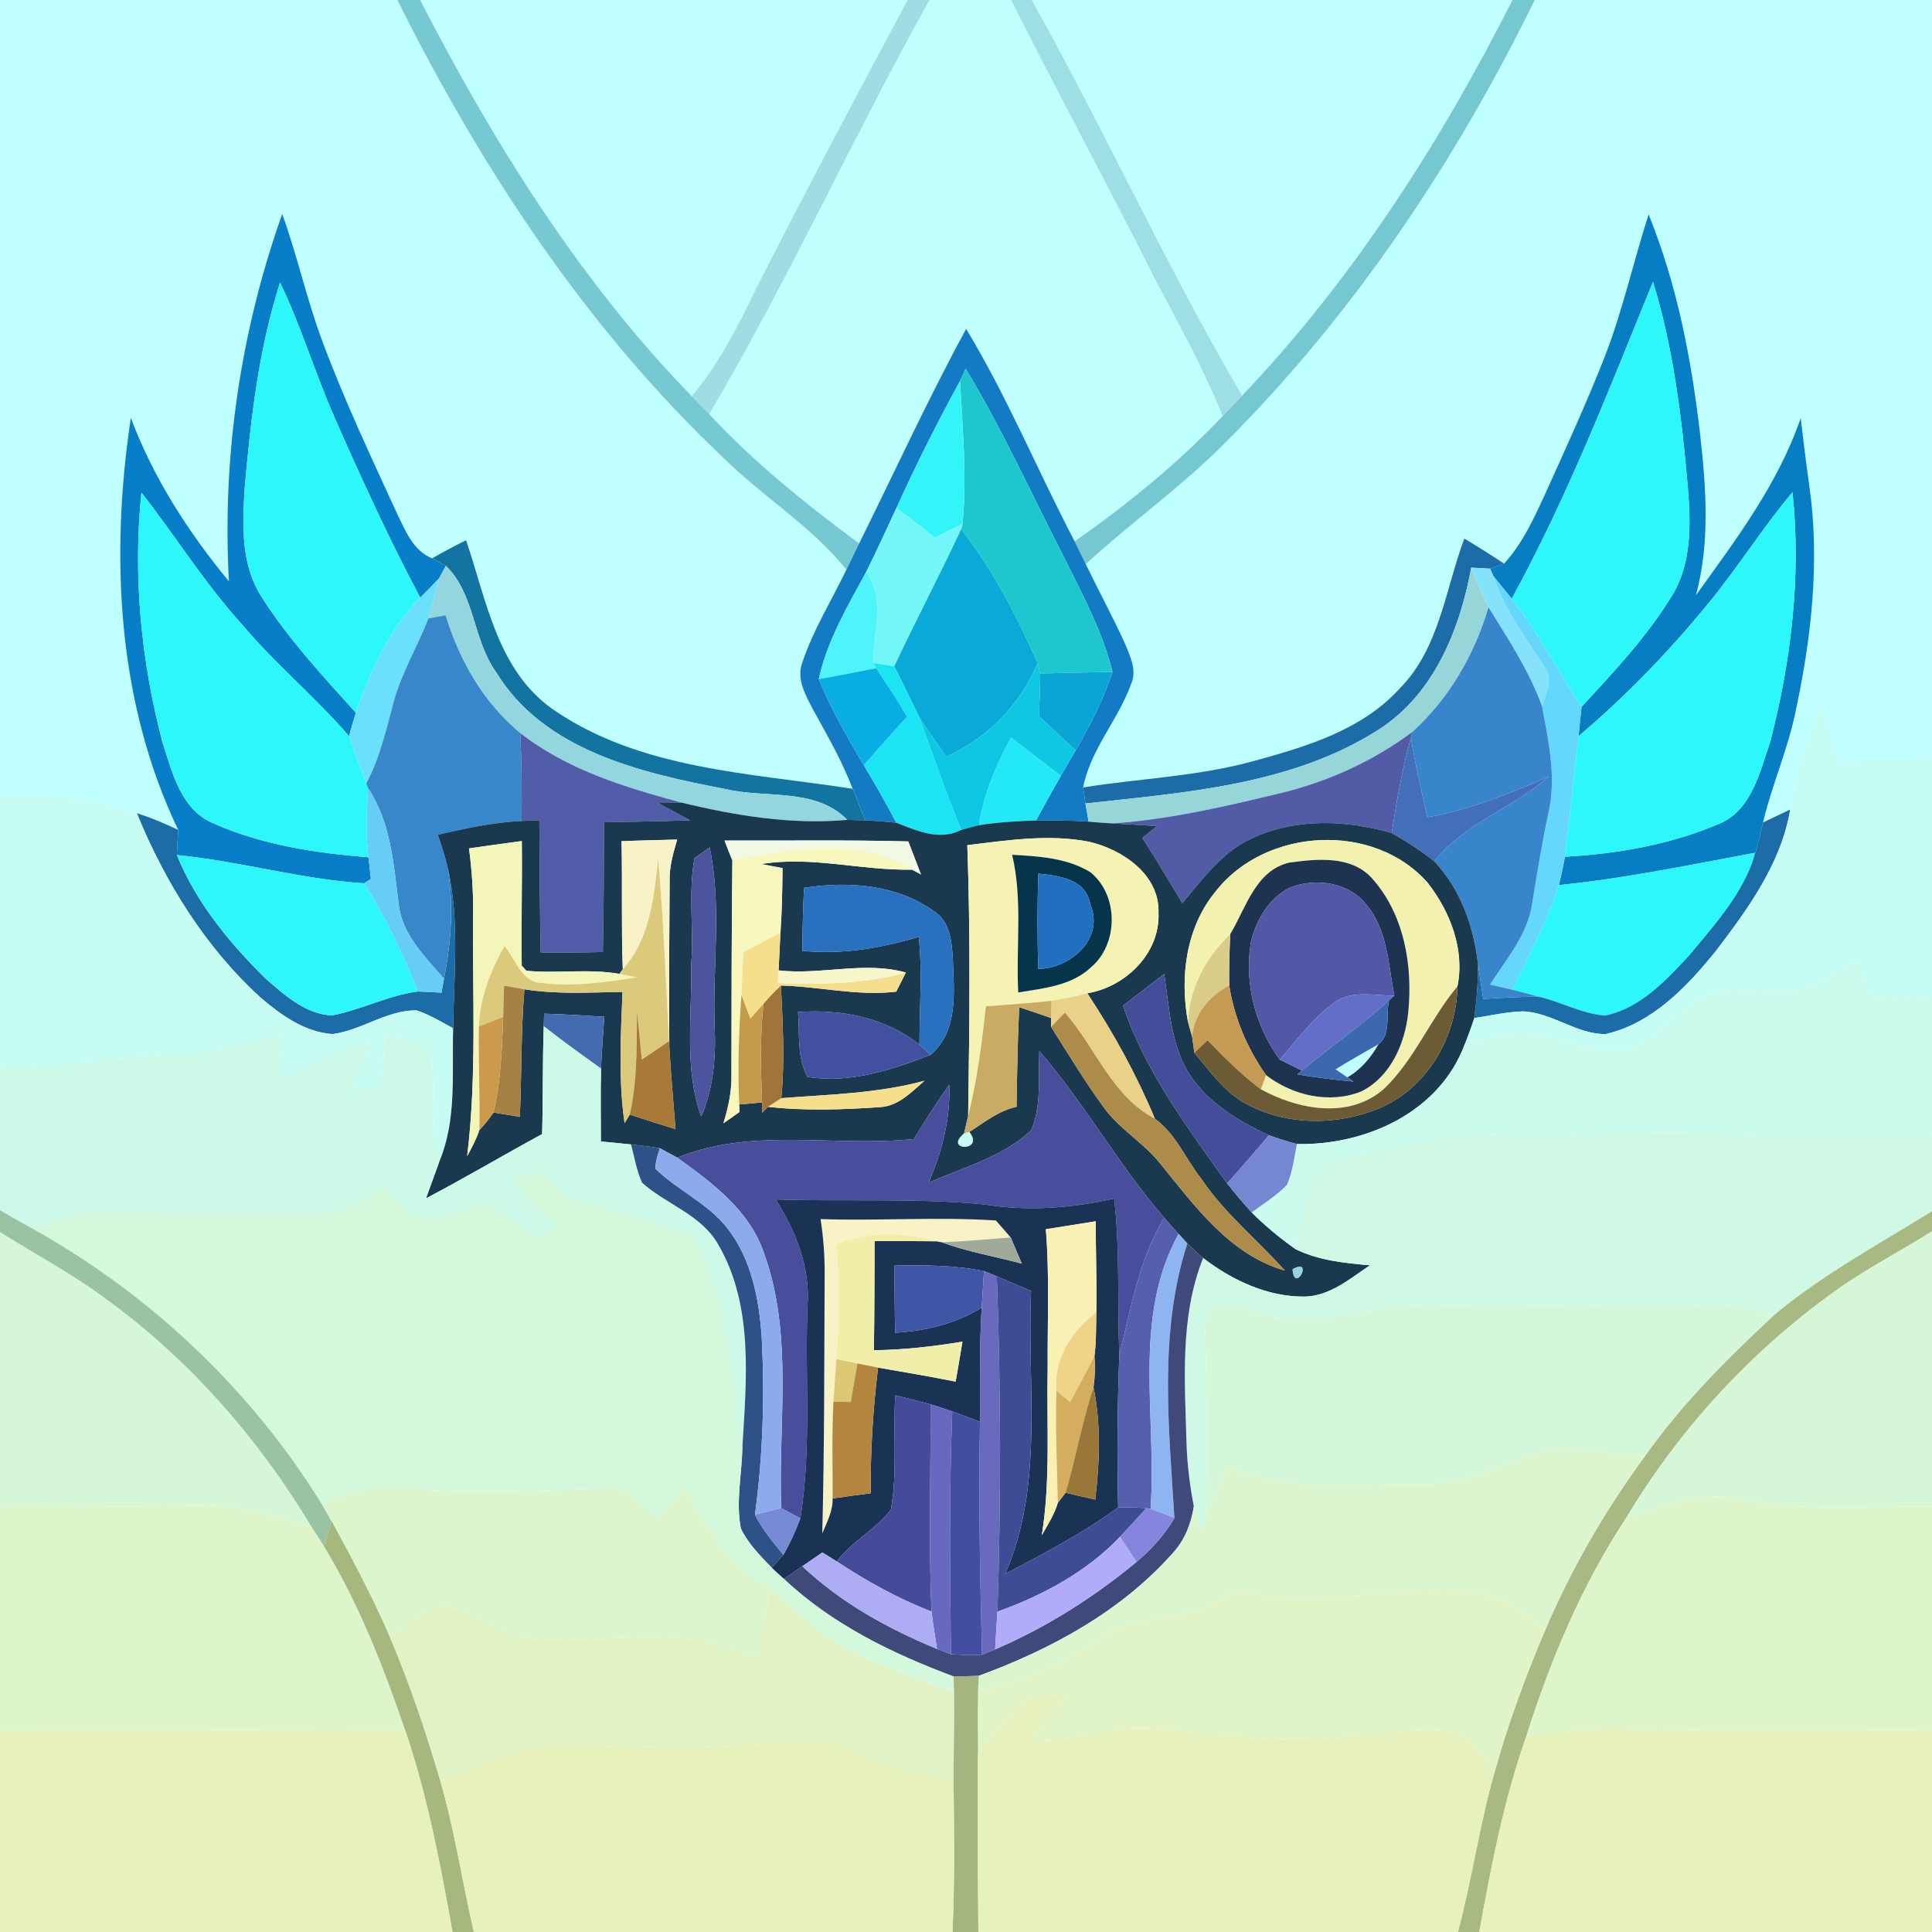 <?xml version="1.0" encoding="UTF-8" ?>
<!DOCTYPE svg PUBLIC "-//W3C//DTD SVG 1.1//EN" "http://www.w3.org/Graphics/SVG/1.1/DTD/svg11.dtd">
<svg width="250pt" height="250pt" viewBox="0 0 250 250" version="1.1" xmlns="http://www.w3.org/2000/svg">
<g id="#bfffffff">
<path fill="#bfffff" opacity="1.00" d=" M 0.00 0.00 L 51.42 0.00 C 62.28 21.79 75.91 42.54 93.69 59.33 C 98.78 64.34 105.02 68.11 109.52 73.72 C 107.59 77.73 105.19 81.56 103.79 85.81 C 103.04 87.90 104.25 89.95 105.17 91.76 C 107.03 95.12 108.96 98.47 110.33 102.07 C 97.12 100.00 82.73 99.62 71.38 91.67 C 64.32 86.58 62.93 77.58 60.31 69.90 C 58.83 70.64 57.36 71.41 55.92 72.25 C 53.45 71.26 52.46 68.66 51.38 66.45 C 48.01 59.10 44.55 51.78 41.73 44.19 C 39.70 38.79 38.49 33.12 36.52 27.69 C 31.12 42.86 28.72 59.14 29.62 75.22 C 24.36 68.85 19.84 61.83 16.93 54.06 C 14.24 71.93 15.14 90.88 23.06 107.39 C 21.32 106.57 19.55 105.80 17.70 105.23 C 11.99 103.38 5.99 102.63 0.00 102.85 L 0.00 0.00 Z" />
<path fill="#bfffff" opacity="1.00" d=" M 54.36 0.00 L 117.44 0.00 C 110.74 12.49 104.10 25.02 97.67 37.66 C 95.39 42.44 92.93 47.18 89.52 51.27 C 74.98 36.33 63.88 18.44 54.36 0.00 Z" />
<path fill="#bfffff" opacity="1.00" d=" M 133.51 0.00 L 195.71 0.00 C 186.37 18.49 175.05 36.14 160.73 51.19 C 150.95 34.52 142.94 16.86 133.51 0.00 Z" />
<path fill="#bfffff" opacity="1.00" d=" M 198.60 0.00 L 250.00 0.00 L 250.00 97.86 C 245.96 98.13 241.91 98.39 237.87 98.54 C 237.19 96.16 236.50 93.78 235.80 91.40 C 233.85 95.65 232.20 100.07 231.66 104.74 C 230.77 105.16 229.01 106.01 228.13 106.43 C 229.26 101.68 231.26 97.18 232.28 92.40 C 234.39 82.69 235.54 72.62 234.11 62.73 C 233.70 59.85 233.35 56.97 233.01 54.09 C 230.09 62.61 224.65 69.79 219.46 77.01 C 221.30 70.19 220.77 63.06 219.99 56.13 C 218.87 46.46 217.01 36.80 213.33 27.74 C 211.32 33.96 209.94 40.38 207.53 46.46 C 205.21 52.35 202.56 58.11 199.96 63.88 C 198.49 67.06 197.02 70.33 194.62 72.93 C 192.93 71.80 191.22 70.73 189.48 69.69 C 187.02 76.27 186.27 83.92 181.09 89.12 C 176.24 94.45 169.10 96.59 162.37 98.44 C 155.12 100.46 147.56 100.72 140.16 101.89 C 141.12 96.93 144.76 93.09 146.41 88.39 C 147.12 86.70 146.25 84.95 145.62 83.38 C 144.03 79.86 142.18 76.48 140.50 73.00 C 146.50 67.48 153.21 62.76 158.92 56.92 C 175.31 40.43 188.39 20.83 198.60 0.00 Z" />
<path fill="#bfffff" opacity="1.00" d=" M 172.82 138.37 C 174.65 137.24 176.52 136.18 178.38 135.12 C 177.40 136.85 176.10 138.41 174.35 139.41 C 173.97 139.15 173.21 138.63 172.82 138.37 Z" />
</g>
<g id="#76c8d2ff">
<path fill="#76c8d2" opacity="1.00" d=" M 51.42 0.00 L 54.36 0.00 C 63.88 18.44 74.98 36.33 89.52 51.27 C 90.28 52.04 91.04 52.80 91.79 53.58 C 97.61 59.86 104.31 65.22 111.18 70.30 C 110.63 71.44 110.08 72.58 109.52 73.72 C 105.02 68.11 98.78 64.34 93.69 59.33 C 75.91 42.54 62.28 21.79 51.42 0.00 Z" />
</g>
<g id="#9edde4ff">
<path fill="#9edde4" opacity="1.00" d=" M 117.44 0.00 L 120.31 0.00 C 110.42 17.65 102.11 36.17 91.79 53.58 C 91.04 52.80 90.28 52.04 89.52 51.27 C 92.93 47.18 95.39 42.44 97.67 37.66 C 104.10 25.02 110.74 12.49 117.44 0.00 Z" />
</g>
<g id="#bffffeff">
<path fill="#bffffe" opacity="1.00" d=" M 120.31 0.00 L 130.84 0.00 C 136.85 11.98 143.25 23.75 149.26 35.73 C 152.37 41.70 155.71 47.58 158.21 53.85 C 152.43 59.93 145.91 65.25 139.06 70.05 C 134.28 60.94 130.36 51.37 125.02 42.56 C 120.07 51.63 115.78 61.05 111.18 70.30 C 104.31 65.22 97.61 59.86 91.79 53.58 C 102.11 36.17 110.42 17.65 120.31 0.00 Z" />
</g>
<g id="#9edee5ff">
<path fill="#9edee5" opacity="1.00" d=" M 130.84 0.00 L 133.51 0.00 C 142.94 16.86 150.95 34.52 160.73 51.19 C 159.89 52.08 159.05 52.97 158.21 53.85 C 155.71 47.58 152.37 41.70 149.26 35.73 C 143.25 23.75 136.85 11.98 130.84 0.00 Z" />
</g>
<g id="#75c8d1ff">
<path fill="#75c8d1" opacity="1.00" d=" M 195.71 0.00 L 198.60 0.00 C 188.39 20.83 175.31 40.43 158.92 56.92 C 153.21 62.76 146.50 67.48 140.50 73.00 C 140.02 72.02 139.54 71.04 139.06 70.05 C 145.91 65.25 152.43 59.93 158.21 53.85 C 159.05 52.97 159.89 52.08 160.73 51.19 C 175.05 36.14 186.37 18.49 195.71 0.00 Z" />
</g>
<g id="#087dc8ff">
<path fill="#087dc8" opacity="1.00" d=" M 36.52 27.69 C 38.49 33.12 39.70 38.79 41.73 44.19 C 44.55 51.78 48.01 59.10 51.38 66.45 C 52.46 68.66 53.45 71.26 55.92 72.25 C 56.37 72.49 57.25 72.97 57.69 73.22 C 57.47 73.62 57.04 74.44 56.82 74.84 C 56.02 75.69 55.19 76.50 54.38 77.34 C 50.31 69.68 46.70 61.79 43.22 53.86 C 40.72 48.16 38.94 42.17 36.24 36.56 C 33.50 45.11 32.46 54.07 31.68 62.98 C 31.36 67.77 31.13 72.99 33.83 77.21 C 37.30 82.67 41.73 87.44 46.05 92.23 C 45.73 93.23 45.44 94.24 45.17 95.26 C 40.78 90.18 35.57 85.88 31.25 80.73 C 26.46 75.44 22.69 69.35 18.30 63.74 C 17.18 74.53 18.27 85.52 21.01 96.00 C 22.27 99.89 23.39 104.73 27.54 106.51 C 33.86 109.33 40.82 110.39 47.68 110.93 C 47.78 111.87 47.91 112.80 47.99 113.74 C 47.77 113.88 47.34 114.16 47.12 114.30 C 38.95 113.79 31.03 111.43 22.89 110.65 C 22.92 109.56 23.02 108.48 23.06 107.39 C 15.14 90.88 14.24 71.93 16.93 54.06 C 19.84 61.83 24.36 68.85 29.62 75.22 C 28.72 59.14 31.12 42.86 36.52 27.69 Z" />
</g>
<g id="#077ec4ff">
<path fill="#077ec4" opacity="1.00" d=" M 213.33 27.74 C 217.01 36.80 218.87 46.46 219.99 56.13 C 220.77 63.06 221.30 70.19 219.46 77.01 C 224.65 69.79 230.09 62.61 233.01 54.09 C 233.35 56.97 233.70 59.85 234.11 62.73 C 235.54 72.62 234.39 82.69 232.28 92.40 C 231.26 97.18 229.26 101.68 228.13 106.43 C 227.72 108.21 227.30 110.00 226.70 111.73 C 226.79 111.39 226.97 110.70 227.07 110.36 C 218.64 111.91 210.25 113.69 201.71 114.53 C 202.02 113.32 202.29 112.09 202.49 110.86 C 209.32 110.49 216.19 109.28 222.50 106.58 C 226.68 104.82 227.71 99.88 229.06 96.02 C 231.78 85.52 233.09 74.51 231.95 63.69 C 228.08 68.30 224.89 73.42 221.07 78.07 C 215.99 84.28 210.40 90.08 204.26 95.26 C 204.39 93.99 204.51 92.73 204.65 91.47 C 208.79 86.97 213.03 82.48 216.25 77.25 C 218.95 73.01 218.79 67.78 218.40 62.96 C 217.62 54.03 216.54 45.06 213.90 36.46 C 208.25 50.32 202.83 64.32 195.62 77.47 C 194.82 76.48 193.99 75.50 193.21 74.49 L 192.82 73.59 C 193.27 73.43 194.17 73.10 194.62 72.93 C 197.02 70.33 198.49 67.06 199.96 63.88 C 202.56 58.11 205.21 52.35 207.53 46.46 C 209.94 40.38 211.32 33.96 213.33 27.74 Z" />
</g>
<g id="#2cf8fbff">
<path fill="#2cf8fb" opacity="1.00" d=" M 36.24 36.56 C 38.94 42.17 40.72 48.16 43.22 53.86 C 46.70 61.79 50.31 69.68 54.38 77.34 C 50.34 81.47 47.91 86.83 46.05 92.23 C 41.73 87.44 37.30 82.67 33.83 77.21 C 31.13 72.99 31.36 67.77 31.68 62.98 C 32.46 54.07 33.50 45.11 36.24 36.56 Z" />
<path fill="#2cf8fb" opacity="1.00" d=" M 201.71 114.53 C 210.25 113.69 218.64 111.91 227.07 110.36 C 226.97 110.70 226.79 111.39 226.70 111.73 C 224.98 116.26 221.65 119.93 218.60 123.61 C 215.58 126.87 212.23 130.49 207.70 131.41 C 204.71 131.20 202.03 129.64 199.13 128.98 C 197.99 128.66 196.84 128.35 195.68 128.07 C 197.84 123.63 200.23 119.26 201.71 114.53 Z" />
</g>
<g id="#2df7faff">
<path fill="#2df7fa" opacity="1.00" d=" M 195.62 77.47 C 202.83 64.32 208.25 50.32 213.90 36.46 C 216.54 45.06 217.62 54.03 218.40 62.96 C 218.79 67.78 218.95 73.01 216.25 77.25 C 213.03 82.48 208.79 86.97 204.65 91.47 C 201.55 86.86 199.10 81.82 195.62 77.47 Z" />
</g>
<g id="#137bc4ff">
<path fill="#137bc4" opacity="1.00" d=" M 111.18 70.30 C 115.78 61.05 120.07 51.63 125.02 42.56 C 130.36 51.37 134.28 60.94 139.06 70.05 C 139.54 71.04 140.02 72.02 140.50 73.00 C 142.18 76.48 144.03 79.86 145.62 83.38 C 146.25 84.95 147.12 86.70 146.41 88.39 C 144.76 93.09 141.12 96.93 140.16 101.89 C 140.24 102.41 140.38 103.45 140.46 103.97 C 140.56 104.56 140.77 105.73 140.87 106.32 C 138.61 106.16 136.33 106.14 134.06 106.17 C 135.11 104.23 136.17 102.31 137.27 100.40 C 137.90 99.30 138.55 98.20 139.19 97.10 C 141.06 93.86 142.78 90.51 143.96 86.95 C 142.61 81.52 139.90 76.59 137.44 71.62 C 133.34 63.61 129.62 55.40 124.95 47.70 C 124.77 48.10 124.41 48.89 124.23 49.29 C 121.29 54.67 118.53 60.14 116.00 65.73 C 114.70 68.49 113.45 71.29 112.08 74.02 C 109.66 78.46 107.04 82.89 105.95 87.88 C 107.55 91.75 109.62 95.42 111.77 99.01 C 113.24 101.46 114.66 103.93 115.98 106.46 C 114.65 106.32 113.32 106.22 111.98 106.15 C 111.42 104.79 110.87 103.43 110.33 102.07 C 108.96 98.47 107.03 95.12 105.17 91.76 C 104.25 89.95 103.04 87.90 103.79 85.81 C 105.19 81.56 107.59 77.73 109.52 73.72 C 110.08 72.58 110.63 71.44 111.18 70.30 Z" />
</g>
<g id="#1ec6ceff">
<path fill="#1ec6ce" opacity="1.00" d=" M 124.95 47.70 C 129.62 55.40 133.34 63.61 137.44 71.62 C 139.90 76.59 142.61 81.52 143.96 86.95 C 140.84 87.00 137.72 87.06 134.60 87.15 C 134.52 86.81 134.35 86.14 134.27 85.80 C 131.56 79.72 128.49 73.74 124.38 68.47 L 124.55 67.79 C 125.15 61.63 124.54 55.44 124.23 49.29 C 124.41 48.89 124.77 48.10 124.95 47.70 Z" />
</g>
<g id="#33f5f9ff">
<path fill="#33f5f9" opacity="1.00" d=" M 116.00 65.73 C 118.53 60.14 121.29 54.67 124.23 49.29 C 124.54 55.44 125.15 61.63 124.55 67.79 C 123.36 68.38 122.18 68.97 120.99 69.56 C 119.31 68.31 117.68 66.98 116.00 65.73 Z" />
</g>
<g id="#2cf7fbff">
<path fill="#2cf7fb" opacity="1.00" d=" M 18.30 63.74 C 22.69 69.35 26.46 75.44 31.25 80.73 C 35.57 85.88 40.78 90.18 45.17 95.26 C 45.88 97.31 46.61 99.35 47.39 101.37 L 47.62 102.00 C 47.45 104.97 47.30 107.96 47.68 110.93 C 40.82 110.39 33.86 109.33 27.54 106.51 C 23.39 104.73 22.27 99.89 21.01 96.00 C 18.27 85.52 17.18 74.53 18.30 63.74 Z" />
<path fill="#2cf7fb" opacity="1.00" d=" M 221.07 78.07 C 224.89 73.42 228.08 68.30 231.95 63.69 C 233.09 74.51 231.78 85.52 229.06 96.02 C 227.71 99.88 226.68 104.82 222.50 106.58 C 216.19 109.28 209.32 110.49 202.49 110.86 C 203.14 105.67 203.65 100.46 204.26 95.26 C 210.40 90.08 215.99 84.28 221.07 78.07 Z" />
</g>
<g id="#72f6f8ff">
<path fill="#72f6f8" opacity="1.00" d=" M 116.00 65.73 C 117.68 66.98 119.31 68.31 120.99 69.56 C 122.18 68.97 123.36 68.38 124.55 67.79 L 124.38 68.47 C 121.60 74.43 118.52 80.25 115.72 86.21 C 115.04 86.11 113.67 85.90 112.99 85.80 C 112.96 81.84 114.66 77.56 112.08 74.02 C 113.45 71.29 114.70 68.49 116.00 65.73 Z" />
</g>
<g id="#09aad7ff">
<path fill="#09aad7" opacity="1.00" d=" M 124.38 68.47 C 128.49 73.74 131.56 79.72 134.27 85.80 C 132.01 91.24 127.79 95.50 122.45 97.93 C 121.27 96.26 120.08 94.59 118.98 92.87 C 117.90 90.64 116.82 88.42 115.72 86.21 C 118.52 80.25 121.60 74.43 124.38 68.47 Z" />
</g>
<g id="#1374a2ff">
<path fill="#1374a2" opacity="1.00" d=" M 55.92 72.25 C 57.36 71.41 58.83 70.64 60.31 69.90 C 62.93 77.58 64.32 86.58 71.38 91.67 C 82.73 99.62 97.12 100.00 110.33 102.07 C 110.87 103.43 111.42 104.79 111.98 106.15 C 111.40 106.13 110.23 106.10 109.64 106.09 C 105.51 101.87 99.10 103.35 93.84 102.10 C 82.93 100.00 70.32 97.13 64.14 86.89 C 61.17 82.72 61.45 76.83 57.69 73.22 C 57.25 72.97 56.37 72.49 55.92 72.25 Z" />
</g>
<g id="#1c6ca7ff">
<path fill="#1c6ca7" opacity="1.00" d=" M 189.48 69.69 C 191.22 70.73 192.93 71.80 194.62 72.93 C 194.17 73.10 193.27 73.43 192.82 73.59 C 192.21 73.56 190.99 73.49 190.38 73.45 C 188.89 81.50 185.57 89.79 178.42 94.40 C 167.17 101.60 153.39 102.54 140.46 103.97 C 140.38 103.45 140.24 102.41 140.16 101.89 C 147.56 100.72 155.12 100.46 162.37 98.44 C 169.10 96.59 176.24 94.45 181.09 89.12 C 186.27 83.92 187.02 76.27 189.48 69.69 Z" />
<path fill="#1c6ca7" opacity="1.00" d=" M 17.70 105.23 C 19.55 105.80 21.32 106.57 23.06 107.39 C 23.02 108.48 22.92 109.56 22.89 110.65 C 25.38 116.80 29.70 122.02 34.38 126.64 C 36.83 128.76 39.57 131.27 42.97 131.39 C 46.74 130.67 50.21 128.81 54.03 128.30 C 55.06 128.33 56.10 128.38 57.13 128.45 C 57.21 128.00 57.37 127.09 57.45 126.64 C 58.40 121.84 58.75 116.88 57.88 112.04 C 59.51 118.93 58.73 126.06 58.64 133.06 C 57.10 132.22 55.57 131.30 53.89 130.74 C 50.03 130.71 46.80 133.32 43.04 133.81 C 39.49 133.58 36.44 131.40 33.81 129.17 C 26.60 122.64 21.37 114.19 17.70 105.23 Z" />
<path fill="#1c6ca7" opacity="1.00" d=" M 228.13 106.43 C 229.01 106.01 230.77 105.16 231.66 104.74 C 230.49 111.70 226.22 117.58 222.03 123.06 C 218.29 127.70 213.78 132.44 207.76 133.81 C 203.98 133.84 200.82 131.00 197.04 130.87 C 194.92 130.94 192.85 131.42 190.76 131.74 C 191.09 129.45 191.25 127.13 191.26 124.82 C 191.48 126.30 191.70 127.78 191.93 129.26 C 194.33 129.12 196.73 128.96 199.13 128.98 C 202.03 129.64 204.71 131.20 207.70 131.41 C 212.23 130.49 215.58 126.87 218.60 123.61 C 221.65 119.93 224.98 116.26 226.70 111.73 C 227.30 110.00 227.72 108.21 228.13 106.43 Z" />
</g>
<g id="#94d6ddff">
<path fill="#94d6dd" opacity="1.00" d=" M 57.69 73.22 C 61.45 76.83 61.17 82.72 64.14 86.89 C 70.32 97.13 82.93 100.00 93.84 102.10 C 99.10 103.35 105.51 101.87 109.64 106.09 C 102.39 106.74 95.19 105.55 88.17 103.85 C 80.86 101.88 73.38 99.60 67.33 94.86 C 62.56 90.93 59.44 85.46 57.66 79.61 C 57.10 79.72 55.99 79.93 55.43 80.03 C 55.95 78.32 56.34 76.57 56.82 74.84 C 57.04 74.44 57.47 73.62 57.69 73.22 Z" />
<path fill="#94d6dd" opacity="1.00" d=" M 167.25 164.23 C 170.14 162.61 167.47 167.59 167.25 164.23 Z" />
</g>
<g id="#97d6d8ff">
<path fill="#97d6d8" opacity="1.00" d=" M 178.42 94.40 C 185.57 89.79 188.89 81.50 190.38 73.45 C 191.09 75.18 191.79 76.90 192.61 78.58 C 190.79 84.74 187.53 90.37 182.76 94.71 C 177.67 98.50 171.79 101.17 165.62 102.65 C 158.50 104.37 151.31 106.03 143.98 106.55 C 142.94 106.49 141.90 106.42 140.87 106.32 C 140.77 105.73 140.56 104.56 140.46 103.97 C 153.39 102.54 167.17 101.60 178.42 94.40 Z" />
</g>
<g id="#85e2fbff">
<path fill="#85e2fb" opacity="1.00" d=" M 190.38 73.45 C 190.99 73.49 192.21 73.56 192.82 73.59 L 193.21 74.49 C 194.61 78.83 197.38 82.45 199.79 86.24 C 201.10 87.82 200.05 89.72 199.54 91.38 C 197.86 86.79 195.17 82.70 192.61 78.58 C 191.79 76.90 191.09 75.18 190.38 73.45 Z" />
</g>
<g id="#6ae0fcff">
<path fill="#6ae0fc" opacity="1.00" d=" M 54.38 77.34 C 55.19 76.50 56.02 75.69 56.82 74.84 C 56.34 76.57 55.95 78.32 55.43 80.03 C 54.04 83.66 51.98 87.01 50.95 90.78 C 49.98 94.37 49.17 98.06 47.39 101.37 C 46.61 99.35 45.88 97.31 45.17 95.26 C 45.44 94.24 45.73 93.23 46.05 92.23 C 47.91 86.83 50.34 81.47 54.38 77.34 Z" />
</g>
<g id="#4df5faff">
<path fill="#4df5fa" opacity="1.00" d=" M 105.95 87.88 C 107.04 82.89 109.66 78.46 112.08 74.02 C 114.66 77.56 112.96 81.84 112.99 85.80 L 113.38 86.46 C 110.91 86.96 108.43 87.43 105.95 87.88 Z" />
</g>
<g id="#66d7fcff">
<path fill="#66d7fc" opacity="1.00" d=" M 193.21 74.49 C 193.99 75.50 194.82 76.48 195.62 77.47 C 199.10 81.82 201.55 86.86 204.65 91.47 C 204.51 92.73 204.39 93.99 204.26 95.26 C 203.65 100.46 203.14 105.67 202.49 110.86 C 202.29 112.09 202.02 113.32 201.71 114.53 C 200.23 119.26 197.84 123.63 195.68 128.07 C 194.97 127.90 193.53 127.57 192.81 127.40 C 194.94 124.08 197.71 120.91 198.27 116.87 C 198.90 112.98 199.54 109.10 200.36 105.24 C 201.43 100.64 200.39 95.93 199.54 91.38 C 200.05 89.72 201.10 87.82 199.79 86.24 C 197.38 82.45 194.61 78.83 193.21 74.49 Z" />
</g>
<g id="#3987cbff">
<path fill="#3987cb" opacity="1.00" d=" M 55.43 80.03 C 55.99 79.93 57.10 79.72 57.66 79.61 C 59.44 85.46 62.56 90.93 67.33 94.86 C 67.49 98.65 67.54 102.44 67.49 106.23 C 63.82 106.41 60.22 107.19 56.66 108.01 C 57.09 109.34 57.54 110.67 57.88 112.04 C 58.75 116.88 58.40 121.84 57.45 126.64 C 54.99 123.78 51.98 120.90 51.58 116.93 C 50.91 111.80 50.61 106.43 47.62 102.00 L 47.39 101.37 C 49.17 98.06 49.98 94.37 50.95 90.78 C 51.98 87.01 54.04 83.66 55.43 80.03 Z" />
</g>
<g id="#3985ccff">
<path fill="#3985cc" opacity="1.00" d=" M 192.61 78.58 C 195.17 82.70 197.86 86.79 199.54 91.38 C 200.39 95.93 201.43 100.64 200.36 105.24 C 199.54 109.10 198.90 112.98 198.27 116.87 C 197.71 120.91 194.94 124.08 192.81 127.40 C 193.53 127.57 194.97 127.90 195.68 128.07 C 196.84 128.35 197.99 128.66 199.13 128.98 C 196.73 128.96 194.33 129.12 191.93 129.26 C 191.70 127.78 191.48 126.30 191.26 124.82 C 190.71 119.93 189.02 115.08 185.59 111.45 C 189.50 106.51 195.77 104.55 200.42 100.48 C 195.35 102.70 190.18 104.77 184.70 105.76 C 183.95 102.33 183.11 98.92 182.57 95.45 L 182.76 94.71 C 187.53 90.37 190.79 84.74 192.61 78.58 Z" />
</g>
<g id="#1be4f3ff">
<path fill="#1be4f3" opacity="1.00" d=" M 112.99 85.80 C 113.67 85.90 115.04 86.11 115.72 86.21 C 116.82 88.42 117.90 90.64 118.98 92.87 C 120.73 97.73 122.43 102.61 124.39 107.39 C 121.53 108.83 118.69 107.50 115.98 106.46 C 114.66 103.93 113.24 101.46 111.77 99.01 C 113.61 96.90 115.48 94.81 117.37 92.73 C 116.12 90.59 114.73 88.53 113.38 86.46 L 112.99 85.80 Z" />
</g>
<g id="#0ec8e3ff">
<path fill="#0ec8e3" opacity="1.00" d=" M 134.27 85.80 C 134.35 86.14 134.52 86.81 134.60 87.15 C 134.61 88.98 134.52 90.82 134.43 92.65 C 136.00 94.15 137.60 95.61 139.19 97.10 C 138.55 98.20 137.90 99.30 137.27 100.40 C 135.11 98.76 132.96 97.10 130.82 95.44 C 128.90 99.00 127.30 102.76 126.67 106.78 C 125.90 106.97 125.14 107.18 124.39 107.39 C 122.43 102.61 120.73 97.73 118.98 92.87 C 120.08 94.59 121.27 96.26 122.45 97.93 C 127.79 95.50 132.01 91.24 134.27 85.80 Z" />
</g>
<g id="#08ade3ff">
<path fill="#08ade3" opacity="1.00" d=" M 105.95 87.88 C 108.43 87.43 110.91 86.96 113.38 86.46 C 114.73 88.53 116.12 90.59 117.37 92.73 C 115.48 94.81 113.61 96.90 111.77 99.01 C 109.62 95.42 107.55 91.75 105.95 87.88 Z" />
</g>
<g id="#0ba5d5ff">
<path fill="#0ba5d5" opacity="1.00" d=" M 134.60 87.15 C 137.72 87.06 140.84 87.00 143.96 86.95 C 142.78 90.51 141.06 93.86 139.19 97.10 C 137.60 95.61 136.00 94.15 134.43 92.65 C 134.52 90.82 134.61 88.98 134.60 87.15 Z" />
</g>
<g id="#c5fdf5ff">
<path fill="#c5fdf5" opacity="1.00" d=" M 231.66 104.74 C 232.20 100.07 233.85 95.65 235.80 91.40 C 236.50 93.78 237.19 96.16 237.87 98.54 C 241.91 98.39 245.96 98.13 250.00 97.86 L 250.00 129.21 C 247.34 129.08 244.67 128.94 242.01 128.79 C 241.49 127.21 240.97 125.64 240.45 124.07 C 238.20 125.44 236.07 127.10 233.54 127.92 C 229.58 128.74 225.46 127.61 221.52 128.58 C 217.30 130.05 214.71 134.24 210.54 135.80 C 205.45 136.65 200.71 133.29 195.61 133.86 C 193.55 134.10 191.55 134.63 189.54 135.12 C 189.98 134.00 190.39 132.87 190.76 131.74 C 192.85 131.42 194.92 130.94 197.04 130.87 C 200.82 131.00 203.98 133.84 207.76 133.81 C 213.78 132.44 218.29 127.70 222.03 123.06 C 226.22 117.58 230.49 111.70 231.66 104.74 Z" />
</g>
<g id="#515da8ff">
<path fill="#515da8" opacity="1.00" d=" M 67.33 94.86 C 73.38 99.60 80.86 101.88 88.17 103.85 C 87.11 103.83 86.06 103.82 85.01 103.83 C 86.43 104.61 87.86 105.38 89.29 106.15 C 85.58 106.27 81.87 106.34 78.16 106.40 C 78.14 112.00 78.13 117.60 78.01 123.19 C 75.33 123.26 72.65 123.28 69.97 123.26 C 69.85 117.55 69.81 111.84 69.79 106.13 C 69.22 106.16 68.06 106.21 67.49 106.23 C 67.54 102.44 67.49 98.65 67.33 94.86 Z" />
</g>
<g id="#23e8f8ff">
<path fill="#23e8f8" opacity="1.00" d=" M 130.82 95.44 C 132.96 97.10 135.11 98.76 137.27 100.40 C 136.17 102.31 135.11 104.23 134.06 106.17 C 131.59 106.24 129.11 106.40 126.67 106.78 C 127.30 102.76 128.90 99.00 130.82 95.44 Z" />
</g>
<g id="#525ba6ff">
<path fill="#525ba6" opacity="1.00" d=" M 165.62 102.65 C 171.79 101.17 177.67 98.50 182.76 94.71 L 182.57 95.45 C 181.45 99.50 180.72 103.64 180.09 107.79 C 174.31 106.13 167.93 105.84 162.34 108.32 C 158.33 110.02 155.69 113.64 152.99 116.87 C 151.31 114.03 149.58 111.21 147.82 108.42 C 148.45 107.91 149.09 107.40 149.73 106.89 C 147.81 106.77 145.89 106.66 143.98 106.55 C 151.31 106.03 158.50 104.37 165.62 102.65 Z" />
</g>
<g id="#436fbaff">
<path fill="#436fba" opacity="1.00" d=" M 180.09 107.79 C 180.72 103.64 181.45 99.50 182.57 95.45 C 183.11 98.92 183.95 102.33 184.70 105.76 C 190.18 104.77 195.35 102.70 200.42 100.48 C 195.77 104.55 189.50 106.51 185.59 111.45 C 183.86 110.08 182.00 108.87 180.09 107.79 Z" />
</g>
<g id="#65cdf6ff">
<path fill="#65cdf6" opacity="1.00" d=" M 47.62 102.00 C 50.61 106.43 50.91 111.80 51.58 116.93 C 51.98 120.90 54.99 123.78 57.45 126.64 C 57.37 127.09 57.21 128.00 57.13 128.45 C 56.10 128.38 55.06 128.33 54.03 128.30 C 52.18 123.42 49.88 118.72 47.12 114.30 C 47.34 114.16 47.77 113.88 47.99 113.74 C 47.91 112.80 47.78 111.87 47.68 110.93 C 47.30 107.96 47.45 104.97 47.62 102.00 Z" />
</g>
<g id="#c7fcf3ff">
<path fill="#c7fcf3" opacity="1.00" d=" M 0.00 102.85 C 5.99 102.63 11.99 103.38 17.70 105.23 C 21.37 114.19 26.60 122.64 33.81 129.17 C 36.44 131.40 39.49 133.58 43.04 133.81 C 46.80 133.32 50.03 130.71 53.89 130.74 C 55.57 131.30 57.10 132.22 58.64 133.06 C 58.46 138.85 59.15 144.87 56.83 150.35 C 55.42 146.09 56.42 141.60 55.85 137.25 C 55.22 134.58 52.00 134.61 49.88 133.91 C 49.64 136.07 49.51 138.24 49.28 140.40 C 48.00 140.70 46.73 140.99 45.45 141.27 C 46.31 139.15 47.15 137.02 47.98 134.89 C 43.96 136.04 40.11 137.70 36.52 139.85 C 36.37 137.85 36.21 135.84 36.05 133.84 C 31.94 135.06 27.81 136.45 23.49 136.50 C 15.60 136.33 7.91 138.69 0.00 138.12 L 0.00 102.85 Z" />
<path fill="#c7fcf3" opacity="1.00" d=" M 125.44 146.47 C 127.51 149.09 121.98 148.95 124.75 146.66 L 125.44 146.47 Z" />
</g>
<g id="#1b394eff">
<path fill="#1b394e" opacity="1.00" d=" M 85.01 103.83 C 86.06 103.82 87.11 103.83 88.17 103.85 C 95.19 105.55 102.39 106.74 109.64 106.09 C 110.23 106.10 111.40 106.13 111.98 106.15 C 113.32 106.22 114.65 106.32 115.98 106.46 C 118.69 107.50 121.53 108.83 124.39 107.39 C 125.14 107.18 125.90 106.97 126.67 106.78 C 129.11 106.40 131.59 106.24 134.06 106.17 C 136.33 106.14 138.61 106.16 140.87 106.32 C 141.90 106.42 142.94 106.49 143.98 106.55 C 145.89 106.66 147.81 106.77 149.73 106.89 C 149.09 107.40 148.45 107.91 147.82 108.42 C 149.58 111.21 151.31 114.03 152.99 116.87 C 155.69 113.64 158.33 110.02 162.34 108.32 C 167.93 105.84 174.31 106.13 180.09 107.79 C 182.00 108.87 183.86 110.08 185.59 111.45 C 189.02 115.08 190.71 119.93 191.26 124.82 C 191.25 127.13 191.09 129.45 190.76 131.74 C 190.39 132.87 189.98 134.00 189.54 135.12 C 186.28 143.93 176.74 148.22 167.82 148.04 C 166.59 147.71 165.38 147.33 164.19 146.90 C 160.07 145.01 155.95 142.49 153.59 138.49 C 151.46 134.70 151.29 130.24 150.65 126.03 C 148.87 127.39 147.10 128.75 145.33 130.12 C 148.16 138.65 153.67 145.89 158.79 153.14 C 159.81 154.42 160.85 155.67 161.96 156.88 C 163.70 158.63 165.62 160.20 167.63 161.63 C 170.63 163.11 173.99 163.44 177.27 163.73 C 174.70 165.45 172.13 167.68 168.88 167.78 C 164.05 167.84 159.45 165.68 155.68 162.78 C 154.98 162.18 154.30 161.55 153.64 160.91 C 153.36 160.61 152.80 159.99 152.51 159.68 C 151.88 158.99 151.26 158.29 150.65 157.59 C 144.76 150.77 140.38 142.82 134.49 136.01 C 134.34 139.42 134.80 143.04 133.43 146.27 C 129.74 149.70 124.69 151.05 120.16 153.03 C 121.90 149.03 123.00 144.75 122.83 140.36 C 121.22 142.65 119.71 145.00 118.26 147.39 C 108.07 148.46 97.40 145.81 87.64 149.80 C 87.07 149.50 85.95 148.89 85.39 148.58 C 84.15 148.37 82.90 148.22 81.66 148.09 C 80.35 147.95 79.05 147.83 77.75 147.70 C 77.75 144.56 77.70 141.42 77.77 138.28 C 77.86 136.04 78.04 133.81 78.20 131.57 C 75.61 131.41 73.01 131.24 70.41 131.17 C 70.40 131.58 70.37 132.39 70.36 132.80 C 70.20 137.45 70.28 142.10 70.15 146.75 C 65.12 149.48 60.19 152.41 55.12 155.07 C 55.68 153.50 56.28 151.93 56.83 150.35 C 59.15 144.87 58.46 138.85 58.64 133.06 C 58.73 126.06 59.51 118.93 57.88 112.04 C 57.54 110.67 57.09 109.34 56.66 108.01 C 60.22 107.19 63.82 106.41 67.49 106.23 C 68.06 106.21 69.22 106.16 69.79 106.13 C 69.81 111.84 69.85 117.55 69.97 123.26 C 72.65 123.28 75.33 123.26 78.01 123.19 C 78.13 117.60 78.14 112.00 78.16 106.40 C 81.87 106.34 85.58 106.27 89.29 106.15 C 87.86 105.38 86.43 104.61 85.01 103.83 M 60.69 109.78 C 61.05 112.51 61.25 115.26 61.22 118.01 C 61.11 128.55 61.73 139.12 60.45 149.61 C 61.04 148.51 61.64 147.41 62.03 146.23 C 62.70 145.52 63.31 144.76 63.86 143.96 C 64.71 144.09 66.42 144.37 67.27 144.51 C 67.51 139.01 67.40 133.50 67.86 128.01 C 72.05 128.69 76.32 128.42 80.55 128.35 C 80.33 134.01 80.01 139.72 80.82 145.34 L 81.49 144.22 C 83.45 144.87 85.42 145.50 87.41 146.10 C 87.13 142.57 86.82 139.05 86.61 135.51 C 86.54 128.32 86.61 121.13 86.65 113.95 C 86.60 112.12 87.13 110.37 87.62 108.64 C 85.22 108.71 82.82 108.75 80.43 108.85 C 80.55 114.37 80.38 119.90 80.59 125.42 L 80.15 126.02 C 76.17 125.32 72.12 126.00 68.11 125.62 L 67.51 124.95 C 67.44 119.58 67.58 114.20 67.52 108.83 C 65.24 109.13 62.96 109.46 60.69 109.78 M 93.76 108.77 C 94.08 109.63 94.42 110.49 94.77 111.35 C 94.66 120.59 94.67 129.83 94.65 139.07 C 94.70 141.21 94.24 143.31 93.61 145.35 C 94.31 144.87 95.00 144.38 95.68 143.89 L 95.65 142.92 C 96.64 142.84 97.62 142.75 98.61 142.65 L 98.64 143.99 L 99.36 143.22 C 104.23 143.77 109.16 143.59 114.03 143.25 C 116.33 143.06 117.99 141.26 119.63 139.85 C 113.57 141.50 107.31 141.62 101.10 142.10 C 101.57 137.26 101.29 132.38 101.05 127.53 C 106.03 127.65 110.98 128.92 115.97 128.32 C 116.28 127.70 116.90 126.47 117.22 125.85 C 111.92 124.34 106.22 126.20 100.75 125.57 C 100.84 123.94 100.91 122.31 100.99 120.68 C 101.19 117.90 101.23 115.11 101.26 112.33 C 100.57 112.20 99.19 111.94 98.50 111.81 C 105.04 110.73 111.49 112.67 118.02 112.53 L 119.18 113.16 C 118.77 112.09 117.94 109.95 117.53 108.88 C 109.61 108.67 101.68 108.80 93.76 108.77 M 125.17 109.36 C 125.59 121.03 125.45 132.72 125.28 144.39 C 125.15 144.96 124.88 146.09 124.75 146.66 C 121.98 148.95 127.51 149.09 125.44 146.47 C 127.39 145.22 129.22 143.72 131.54 143.22 C 131.61 138.92 131.68 134.62 131.88 130.33 C 133.27 130.78 134.65 131.25 136.03 131.74 L 136.01 132.88 C 138.22 136.36 140.35 139.90 142.78 143.23 C 144.82 146.13 148.05 147.87 150.22 150.67 C 154.65 156.12 159.16 162.37 166.26 164.41 C 162.70 160.43 158.47 157.03 155.46 152.55 C 153.43 149.99 152.15 146.71 149.44 144.76 C 147.08 139.09 144.08 133.65 140.70 128.53 C 145.67 127.70 150.14 123.34 149.91 118.10 C 150.06 113.15 145.24 109.93 140.92 108.92 C 135.71 107.90 130.37 108.74 125.17 109.36 M 157.32 115.33 C 153.46 120.00 152.65 126.41 153.72 132.22 C 153.85 132.70 154.13 133.65 154.26 134.13 C 154.34 134.65 154.48 135.71 154.55 136.23 C 156.56 138.59 158.39 141.26 161.17 142.79 C 166.65 145.80 173.54 145.68 179.16 143.10 C 184.94 140.31 188.47 133.97 188.59 127.65 C 189.56 122.88 187.66 117.99 184.76 114.26 C 177.80 106.28 163.75 107.09 157.32 115.33 M 89.87 111.04 C 89.03 115.61 89.81 120.34 89.43 124.97 C 89.58 131.47 88.48 138.23 90.74 144.49 C 92.34 140.77 92.66 136.72 92.47 132.73 C 92.19 125.04 93.42 117.26 91.83 109.66 C 91.34 110.00 90.36 110.70 89.87 111.04 M 104.04 114.89 C 103.92 117.60 103.84 120.32 103.82 123.03 C 108.92 123.57 114.00 122.68 118.89 121.23 C 119.38 125.87 118.97 130.53 118.98 135.18 C 114.59 131.66 108.78 130.55 103.27 130.96 C 103.50 133.75 103.09 136.82 104.49 139.35 C 109.96 140.24 115.38 138.44 120.42 136.49 C 124.08 133.35 123.43 128.25 123.29 123.93 C 123.14 121.81 122.93 119.31 120.99 118.01 C 116.19 114.46 109.78 113.98 104.04 114.89 M 167.25 164.23 C 167.47 167.59 170.14 162.61 167.25 164.23 Z" />
</g>
<g id="#f4f5b8ff">
<path fill="#f4f5b8" opacity="1.00" d=" M 60.69 109.78 C 62.96 109.46 65.24 109.13 67.52 108.83 C 67.58 114.20 67.44 119.58 67.51 124.95 L 68.11 125.62 C 72.12 126.00 76.17 125.32 80.15 126.02 C 80.72 126.13 81.84 126.36 82.40 126.47 C 78.31 127.12 74.14 127.71 70.00 127.19 C 67.44 127.06 66.71 124.09 65.28 122.42 C 63.50 125.63 62.08 129.10 61.97 132.82 C 61.88 137.29 62.13 141.76 62.03 146.23 C 61.64 147.41 61.04 148.51 60.45 149.61 C 61.73 139.12 61.11 128.55 61.22 118.01 C 61.25 115.26 61.05 112.51 60.69 109.78 Z" />
</g>
<g id="#f8f3c7ff">
<path fill="#f8f3c7" opacity="1.00" d=" M 80.43 108.85 C 82.82 108.75 85.22 108.71 87.62 108.64 C 87.13 110.37 86.60 112.12 86.65 113.95 C 86.61 121.13 86.54 128.32 86.61 135.51 L 86.57 134.72 C 86.15 126.87 85.86 119.01 85.17 111.17 C 84.59 116.15 84.13 121.52 80.59 125.42 C 80.38 119.90 80.55 114.37 80.43 108.85 Z" />
<path fill="#f8f3c7" opacity="1.00" d=" M 106.18 157.75 C 113.74 158.00 121.33 157.44 128.87 157.93 C 129.35 158.48 130.30 159.57 130.78 160.12 C 127.81 160.36 124.84 160.63 121.86 160.75 L 121.11 160.62 C 116.87 159.35 112.40 159.34 108.27 161.00 C 108.55 165.95 108.62 170.92 108.23 175.87 C 108.10 177.70 107.95 179.52 107.85 181.36 C 107.62 185.53 107.76 189.72 107.74 193.90 C 107.79 195.51 107.00 196.98 106.40 198.43 C 106.69 187.28 106.65 176.12 106.71 164.96 C 106.73 162.54 106.55 160.13 106.18 157.75 Z" />
</g>
<g id="#f1f8e4ff">
<path fill="#f1f8e4" opacity="1.00" d=" M 93.76 108.77 C 101.68 108.80 109.61 108.67 117.53 108.88 C 117.94 109.95 118.77 112.09 119.18 113.16 L 118.02 112.53 C 111.09 108.20 102.34 109.83 94.77 111.35 C 94.42 110.49 94.08 109.63 93.76 108.77 Z" />
</g>
<g id="#f4f3b3ff">
<path fill="#f4f3b3" opacity="1.00" d=" M 125.17 109.36 C 130.37 108.74 135.71 107.90 140.92 108.92 C 145.24 109.93 150.06 113.15 149.91 118.10 C 150.14 123.34 145.67 127.70 140.70 128.53 C 139.17 128.91 137.62 129.25 136.06 129.50 C 133.24 129.82 130.40 129.99 127.57 130.22 C 127.06 134.98 126.45 139.74 125.28 144.39 C 125.45 132.72 125.59 121.03 125.17 109.36 M 130.97 110.61 C 132.36 116.43 131.45 122.50 131.76 128.42 C 135.02 127.89 138.63 127.56 141.16 125.18 C 144.76 122.15 144.77 115.82 141.09 112.86 C 138.07 111.01 134.41 110.80 130.97 110.61 Z" />
</g>
<g id="#f3f1b0ff">
<path fill="#f3f1b0" opacity="1.00" d=" M 157.32 115.33 C 163.75 107.09 177.80 106.28 184.76 114.26 C 187.66 117.99 189.56 122.88 188.59 127.65 C 185.06 131.84 183.03 137.17 179.03 140.95 C 174.51 144.85 167.97 143.59 163.16 140.96 C 163.33 140.50 163.66 139.58 163.83 139.12 C 167.28 141.77 172.03 142.87 176.15 141.23 C 179.93 139.34 181.81 135.04 182.22 131.03 C 182.84 124.94 181.70 118.23 177.46 113.57 C 174.77 110.68 170.40 111.14 166.86 111.62 C 162.48 112.61 161.22 117.50 159.19 120.89 C 156.04 123.90 153.94 127.81 153.72 132.22 C 152.65 126.41 153.46 120.00 157.32 115.33 Z" />
</g>
<g id="#2df7fbff">
<path fill="#2df7fb" opacity="1.00" d=" M 22.89 110.65 C 31.03 111.43 38.95 113.79 47.12 114.30 C 49.88 118.72 52.18 123.42 54.03 128.30 C 50.21 128.81 46.74 130.67 42.97 131.39 C 39.57 131.27 36.83 128.76 34.38 126.64 C 29.70 122.02 25.38 116.80 22.89 110.65 Z" />
</g>
<g id="#4b549dff">
<path fill="#4b549d" opacity="1.00" d=" M 89.87 111.04 C 90.36 110.70 91.34 110.00 91.83 109.66 C 93.42 117.26 92.19 125.04 92.47 132.73 C 92.66 136.72 92.34 140.77 90.74 144.49 C 88.48 138.23 89.58 131.47 89.43 124.97 C 89.81 120.34 89.03 115.61 89.87 111.04 Z" />
</g>
<g id="#f7f7beff">
<path fill="#f7f7be" opacity="1.00" d=" M 94.77 111.35 C 102.34 109.83 111.09 108.20 118.02 112.53 C 111.49 112.67 105.04 110.73 98.50 111.81 C 99.19 111.94 100.57 112.20 101.26 112.33 C 101.23 115.11 101.19 117.90 100.99 120.68 C 99.38 121.52 97.78 122.38 96.19 123.23 C 96.09 125.06 96.00 126.90 95.94 128.74 C 95.60 133.46 95.45 138.19 95.65 142.92 L 95.68 143.89 C 95.00 144.38 94.31 144.87 93.61 145.35 C 94.24 143.31 94.70 141.21 94.65 139.07 C 94.67 129.83 94.66 120.59 94.77 111.35 Z" />
</g>
<g id="#06354bff">
<path fill="#06354b" opacity="1.00" d=" M 130.97 110.61 C 134.41 110.80 138.07 111.01 141.09 112.86 C 144.77 115.82 144.76 122.15 141.16 125.18 C 138.63 127.56 135.02 127.89 131.76 128.42 C 131.45 122.50 132.36 116.43 130.97 110.61 M 134.36 113.05 C 134.22 117.16 134.23 121.27 134.35 125.38 C 138.49 125.32 142.93 121.50 141.10 117.08 C 140.54 113.75 137.10 113.32 134.36 113.05 Z" />
</g>
<g id="#dbc97cff">
<path fill="#dbc97c" opacity="1.00" d=" M 80.59 125.42 C 84.13 121.52 84.59 116.15 85.17 111.17 C 85.86 119.01 86.15 126.87 86.57 134.72 C 85.39 135.52 84.22 136.31 83.05 137.11 C 82.85 135.01 82.64 132.91 82.43 130.81 C 82.37 135.29 82.49 139.82 81.49 144.22 L 80.82 145.34 C 80.01 139.72 80.33 134.01 80.55 128.35 C 76.32 128.42 72.05 128.69 67.86 128.01 C 66.98 127.86 66.10 127.70 65.22 127.54 C 65.19 128.89 65.15 130.23 65.11 131.58 C 64.07 132.00 63.02 132.42 61.97 132.82 C 62.08 129.10 63.50 125.63 65.28 122.42 C 66.71 124.09 67.44 127.06 70.00 127.19 C 74.14 127.71 78.31 127.12 82.40 126.47 C 81.84 126.36 80.72 126.13 80.15 126.02 L 80.59 125.42 Z" />
</g>
<g id="#1e3350ff">
<path fill="#1e3350" opacity="1.00" d=" M 159.19 120.89 C 161.22 117.50 162.48 112.61 166.86 111.62 C 170.40 111.14 174.77 110.68 177.46 113.57 C 181.70 118.23 182.84 124.94 182.22 131.03 C 181.81 135.04 179.93 139.34 176.15 141.23 C 172.03 142.87 167.28 141.77 163.83 139.12 C 161.39 135.67 159.70 131.69 159.06 127.50 C 159.03 125.30 159.09 123.09 159.19 120.89 M 166.91 114.86 C 164.17 116.22 162.48 119.15 161.84 122.05 C 161.02 127.33 162.45 132.81 165.60 137.11 C 166.32 137.46 167.75 138.17 168.47 138.53 L 167.87 139.02 C 170.28 139.42 172.70 139.74 175.14 139.95 L 174.35 139.41 C 176.10 138.41 177.40 136.85 178.38 135.12 C 180.06 133.85 179.28 131.25 179.75 129.43 L 180.42 128.83 C 179.65 124.85 179.57 120.39 176.85 117.12 C 174.58 114.15 170.24 113.54 166.91 114.86 Z" />
</g>
<g id="#206fc0ff">
<path fill="#206fc0" opacity="1.00" d=" M 134.36 113.05 C 137.10 113.32 140.54 113.75 141.10 117.08 C 142.93 121.50 138.49 125.32 134.35 125.38 C 134.23 121.27 134.22 117.16 134.36 113.05 Z" />
</g>
<g id="#2970beff">
<path fill="#2970be" opacity="1.00" d=" M 104.04 114.89 C 109.78 113.98 116.19 114.46 120.99 118.01 C 122.93 119.31 123.14 121.81 123.29 123.93 C 123.43 128.25 124.08 133.35 120.42 136.49 C 120.06 136.16 119.34 135.51 118.98 135.18 C 118.97 130.53 119.38 125.87 118.89 121.23 C 114.00 122.68 108.92 123.57 103.82 123.03 C 103.84 120.32 103.92 117.60 104.04 114.89 Z" />
</g>
<g id="#5257a6ff">
<path fill="#5257a6" opacity="1.00" d=" M 166.91 114.86 C 170.24 113.54 174.58 114.15 176.85 117.12 C 179.57 120.39 179.65 124.85 180.42 128.83 C 177.87 128.85 174.95 128.09 172.70 129.70 C 169.91 131.72 167.85 134.53 165.60 137.11 C 162.45 132.81 161.02 127.33 161.84 122.05 C 162.48 119.15 164.17 116.22 166.91 114.86 Z" />
</g>
<g id="#f5df8cff">
<path fill="#f5df8c" opacity="1.00" d=" M 96.19 123.23 C 97.78 122.38 99.38 121.52 100.99 120.68 C 100.91 122.31 100.84 123.94 100.75 125.57 C 100.72 125.99 100.68 126.81 100.65 127.22 C 106.20 127.38 111.82 127.35 117.22 125.85 C 116.90 126.47 116.28 127.70 115.97 128.32 C 110.98 128.92 106.03 127.65 101.05 127.53 C 100.26 128.28 99.51 129.06 98.80 129.89 C 98.24 130.53 97.67 131.18 97.10 131.82 C 96.70 130.80 96.31 129.77 95.94 128.74 C 96.00 126.90 96.09 125.06 96.19 123.23 Z" />
<path fill="#f5df8c" opacity="1.00" d=" M 101.10 142.10 C 107.31 141.62 113.57 141.50 119.63 139.85 C 117.99 141.26 116.33 143.06 114.03 143.25 C 109.16 143.59 104.23 143.77 99.36 143.22 C 99.80 142.94 100.67 142.38 101.10 142.10 Z" />
</g>
<g id="#dacd8aff">
<path fill="#dacd8a" opacity="1.00" d=" M 153.72 132.22 C 153.94 127.81 156.04 123.90 159.19 120.89 C 159.09 123.09 159.03 125.30 159.06 127.50 C 156.51 128.88 154.54 131.14 154.26 134.13 C 154.13 133.65 153.85 132.70 153.72 132.22 Z" />
</g>
<g id="#cafbecff">
<path fill="#cafbec" opacity="1.00" d=" M 233.54 127.92 C 236.07 127.10 238.20 125.44 240.45 124.07 C 240.97 125.64 241.49 127.21 242.01 128.79 C 244.67 128.94 247.34 129.08 250.00 129.21 L 250.00 147.03 C 240.33 146.86 230.66 147.25 221.00 146.78 C 212.33 146.28 203.67 147.35 195.00 146.90 C 187.95 146.51 181.15 148.68 174.29 149.92 C 168.71 150.58 168.77 157.41 167.63 161.63 C 165.62 160.20 163.70 158.63 161.96 156.88 C 163.52 155.75 165.18 154.72 166.53 153.32 C 167.26 151.65 167.46 149.81 167.82 148.04 C 176.74 148.22 186.28 143.93 189.54 135.12 C 191.55 134.63 193.55 134.10 195.61 133.86 C 200.71 133.29 205.45 136.65 210.54 135.80 C 214.71 134.24 217.30 130.05 221.52 128.58 C 225.46 127.61 229.58 128.74 233.54 127.92 Z" />
</g>
<g id="#f6f6caff">
<path fill="#f6f6ca" opacity="1.00" d=" M 100.75 125.57 C 106.22 126.20 111.92 124.34 117.22 125.85 C 111.82 127.35 106.20 127.38 100.65 127.22 C 100.68 126.81 100.72 125.99 100.75 125.57 Z" />
</g>
<g id="#444d99ff">
<path fill="#444d99" opacity="1.00" d=" M 145.33 130.12 C 147.10 128.75 148.87 127.39 150.65 126.03 C 151.29 130.24 151.46 134.70 153.59 138.49 C 155.95 142.49 160.07 145.01 164.19 146.90 C 162.42 149.01 160.62 151.09 158.79 153.14 C 153.67 145.89 148.16 138.65 145.33 130.12 Z" />
</g>
<g id="#a58243ff">
<path fill="#a58243" opacity="1.00" d=" M 65.22 127.54 C 66.10 127.70 66.98 127.86 67.86 128.01 C 67.40 133.50 67.51 139.01 67.27 144.51 C 66.42 144.37 64.71 144.09 63.86 143.96 C 64.81 139.90 64.96 135.72 65.11 131.58 C 65.15 130.23 65.19 128.89 65.22 127.54 Z" />
</g>
<g id="#c59a52ff">
<path fill="#c59a52" opacity="1.00" d=" M 154.26 134.13 C 154.54 131.14 156.51 128.88 159.06 127.50 C 159.70 131.69 161.39 135.67 163.83 139.12 C 163.66 139.58 163.33 140.50 163.16 140.96 C 160.64 139.09 158.43 136.85 156.25 134.61 C 155.83 135.02 154.98 135.83 154.55 136.23 C 154.48 135.71 154.34 134.65 154.26 134.13 Z" />
</g>
<g id="#a17439ff">
<path fill="#a17439" opacity="1.00" d=" M 98.80 129.89 C 99.51 129.06 100.26 128.28 101.05 127.53 C 101.29 132.38 101.57 137.26 101.10 142.10 C 100.67 142.38 99.80 142.94 99.36 143.22 L 98.64 143.99 L 98.61 142.65 C 98.45 138.39 98.33 134.12 98.80 129.89 Z" />
</g>
<g id="#e9d288ff">
<path fill="#e9d288" opacity="1.00" d=" M 136.06 129.50 C 137.62 129.25 139.17 128.91 140.70 128.53 C 144.08 133.65 147.08 139.09 149.44 144.76 C 143.86 141.86 141.78 135.52 137.79 131.03 C 137.35 131.49 136.46 132.41 136.01 132.88 L 136.03 131.74 C 136.04 131.18 136.06 130.06 136.06 129.50 Z" />
</g>
<g id="#626ec8ff">
<path fill="#626ec8" opacity="1.00" d=" M 172.70 129.70 C 174.95 128.09 177.87 128.85 180.42 128.83 L 179.75 129.43 C 176.17 132.69 172.19 135.45 168.47 138.53 C 167.75 138.17 166.32 137.46 165.60 137.11 C 167.85 134.53 169.91 131.72 172.70 129.70 Z" />
</g>
<g id="#6c5b34ff">
<path fill="#6c5b34" opacity="1.00" d=" M 179.03 140.95 C 183.03 137.17 185.06 131.84 188.59 127.65 C 188.47 133.97 184.94 140.31 179.16 143.10 C 173.54 145.68 166.65 145.80 161.17 142.79 C 158.39 141.26 156.56 138.59 154.55 136.23 C 154.98 135.83 155.83 135.02 156.25 134.61 C 158.43 136.85 160.64 139.09 163.16 140.96 C 167.97 143.59 174.51 144.85 179.03 140.95 Z" />
</g>
<g id="#c39a4aff">
<path fill="#c39a4a" opacity="1.00" d=" M 95.94 128.74 C 96.31 129.77 96.70 130.80 97.10 131.82 C 97.67 131.18 98.24 130.53 98.80 129.89 C 98.33 134.12 98.45 138.39 98.61 142.65 C 97.62 142.75 96.64 142.84 95.65 142.92 C 95.45 138.19 95.60 133.46 95.94 128.74 Z" />
</g>
<g id="#c9ab64ff">
<path fill="#c9ab64" opacity="1.00" d=" M 127.57 130.22 C 130.40 129.99 133.24 129.82 136.06 129.50 C 136.06 130.06 136.04 131.18 136.03 131.74 C 134.65 131.25 133.27 130.78 131.88 130.33 C 131.68 134.62 131.61 138.92 131.54 143.22 C 129.22 143.72 127.39 145.22 125.44 146.47 L 124.75 146.66 C 124.88 146.09 125.15 144.96 125.28 144.39 C 126.45 139.74 127.06 134.98 127.57 130.22 Z" />
</g>
<g id="#3b68afff">
<path fill="#3b68af" opacity="1.00" d=" M 168.47 138.53 C 172.19 135.45 176.17 132.69 179.75 129.43 C 179.28 131.25 180.06 133.85 178.38 135.12 C 176.52 136.18 174.65 137.24 172.82 138.37 C 173.21 138.63 173.97 139.15 174.35 139.41 L 175.14 139.95 C 172.70 139.74 170.28 139.42 167.87 139.02 L 168.47 138.53 Z" />
</g>
<g id="#cc9a4cff">
<path fill="#cc9a4c" opacity="1.00" d=" M 61.97 132.82 C 63.02 132.42 64.07 132.00 65.11 131.58 C 64.96 135.72 64.81 139.90 63.86 143.96 C 63.31 144.76 62.70 145.52 62.03 146.23 C 62.13 141.76 61.88 137.29 61.97 132.82 Z" />
</g>
<g id="#446ab0ff">
<path fill="#446ab0" opacity="1.00" d=" M 70.41 131.17 C 73.01 131.24 75.61 131.41 78.20 131.57 C 78.04 133.81 77.86 136.04 77.77 138.28 C 75.28 136.48 72.77 134.70 70.36 132.80 C 70.37 132.39 70.40 131.58 70.41 131.17 Z" />
</g>
<g id="#a97938ff">
<path fill="#a97938" opacity="1.00" d=" M 81.49 144.22 C 82.49 139.82 82.37 135.29 82.43 130.81 C 82.64 132.91 82.85 135.01 83.05 137.11 C 84.22 136.31 85.39 135.52 86.57 134.72 L 86.61 135.51 C 86.82 139.05 87.13 142.57 87.41 146.10 C 85.42 145.50 83.45 144.87 81.49 144.22 Z" />
</g>
<g id="#4151a0ff">
<path fill="#4151a0" opacity="1.00" d=" M 103.27 130.96 C 108.78 130.55 114.59 131.66 118.98 135.18 C 119.34 135.51 120.06 136.16 120.42 136.49 C 115.38 138.44 109.96 140.24 104.49 139.35 C 103.09 136.82 103.50 133.75 103.27 130.96 Z" />
</g>
<g id="#ad8c4aff">
<path fill="#ad8c4a" opacity="1.00" d=" M 137.79 131.03 C 141.78 135.52 143.86 141.86 149.44 144.76 C 152.15 146.71 153.43 149.99 155.46 152.55 C 158.47 157.03 162.70 160.43 166.26 164.41 C 159.16 162.37 154.65 156.12 150.22 150.67 C 148.05 147.87 144.82 146.13 142.78 143.23 C 140.35 139.90 138.22 136.36 136.01 132.88 C 136.46 132.41 137.35 131.49 137.79 131.03 Z" />
</g>
<g id="#cdfae8ff">
<path fill="#cdfae8" opacity="1.00" d=" M 70.36 132.80 C 72.77 134.70 75.28 136.48 77.77 138.28 C 77.70 141.42 77.75 144.56 77.75 147.70 C 79.05 147.83 80.35 147.95 81.66 148.09 C 82.09 149.75 82.38 151.46 83.08 153.04 C 86.23 155.86 90.75 157.17 92.94 161.04 C 97.55 168.96 96.58 178.54 96.06 187.30 C 94.61 179.40 94.48 171.17 91.49 163.62 C 90.76 162.06 90.17 159.97 88.27 159.50 C 83.33 158.08 78.54 156.17 73.51 155.11 C 72.46 153.98 71.42 152.83 70.39 151.68 C 69.11 151.92 67.84 152.20 66.57 152.48 C 67.76 155.03 69.75 157.01 72.06 158.55 C 71.31 159.09 70.56 159.64 69.81 160.18 C 67.53 158.75 65.26 157.29 62.98 155.85 C 60.02 156.62 56.99 157.80 53.88 157.35 C 52.04 156.67 50.96 154.87 49.65 153.51 C 47.05 155.21 44.33 157.11 41.08 157.09 C 31.35 157.31 21.60 156.84 11.87 156.97 C 9.25 156.95 6.80 157.95 4.54 159.17 C 3.02 158.32 1.49 157.49 0.00 156.59 L 0.00 138.12 C 7.91 138.69 15.60 136.33 23.49 136.50 C 27.81 136.45 31.94 135.06 36.05 133.84 C 36.21 135.84 36.37 137.85 36.52 139.85 C 40.11 137.70 43.96 136.04 47.98 134.89 C 47.15 137.02 46.31 139.15 45.45 141.27 C 46.73 140.99 48.00 140.70 49.28 140.40 C 49.51 138.24 49.64 136.07 49.88 133.91 C 52.00 134.61 55.22 134.58 55.85 137.25 C 56.42 141.60 55.42 146.09 56.83 150.35 C 56.28 151.93 55.68 153.50 55.12 155.07 C 60.19 152.41 65.12 149.48 70.15 146.75 C 70.28 142.10 70.20 137.45 70.36 132.80 Z" />
</g>
<g id="#484e9cff">
<path fill="#484e9c" opacity="1.00" d=" M 134.49 136.01 C 140.38 142.82 144.76 150.77 150.65 157.59 C 147.35 162.95 146.40 169.27 144.84 175.26 C 144.56 168.54 144.95 161.80 144.17 155.10 C 138.65 156.33 132.98 156.77 127.38 155.85 C 118.40 155.00 109.37 155.50 100.38 155.21 C 102.98 159.33 104.86 164.01 104.49 168.99 C 104.13 178.15 105.04 187.39 103.56 196.48 C 102.94 196.15 101.71 195.48 101.09 195.15 C 100.68 184.16 102.70 172.71 98.85 162.12 C 96.98 156.62 92.16 153.05 87.64 149.80 C 97.40 145.81 108.07 148.46 118.26 147.39 C 119.71 145.00 121.22 142.65 122.83 140.36 C 123.00 144.75 121.90 149.03 120.16 153.03 C 124.69 151.05 129.74 149.70 133.43 146.27 C 134.80 143.04 134.34 139.42 134.49 136.01 Z" />
</g>
<g id="#cff9e4ff">
<path fill="#cff9e4" opacity="1.00" d=" M 195.00 146.90 C 203.67 147.35 212.33 146.28 221.00 146.78 C 230.66 147.25 240.33 146.86 250.00 147.03 L 250.00 156.73 C 243.04 161.05 235.79 164.96 229.48 170.24 C 224.19 168.09 218.50 169.43 213.00 169.21 C 203.00 168.93 192.98 168.80 182.97 169.05 C 176.27 169.16 169.51 172.31 162.90 169.88 C 160.62 169.10 156.50 167.82 155.91 171.30 C 156.21 179.63 156.18 187.97 156.07 196.31 C 155.91 196.77 155.59 197.69 155.44 198.16 C 155.10 197.09 154.77 196.02 154.48 194.94 C 153.98 192.30 153.63 189.62 153.54 186.93 C 153.32 178.85 152.63 170.47 155.68 162.78 C 159.45 165.68 164.05 167.84 168.88 167.78 C 172.13 167.68 174.70 165.45 177.27 163.73 C 173.99 163.44 170.63 163.11 167.63 161.63 C 168.77 157.41 168.71 150.58 174.29 149.92 C 181.15 148.68 187.95 146.51 195.00 146.90 Z" />
</g>
<g id="#7587d1ff">
<path fill="#7587d1" opacity="1.00" d=" M 158.79 153.14 C 160.62 151.09 162.42 149.01 164.19 146.90 C 165.38 147.33 166.59 147.71 167.82 148.04 C 167.46 149.81 167.26 151.65 166.53 153.32 C 165.18 154.72 163.52 155.75 161.96 156.88 C 160.85 155.67 159.81 154.42 158.79 153.14 Z" />
</g>
<g id="#2e5187ff">
<path fill="#2e5187" opacity="1.00" d=" M 81.66 148.09 C 82.90 148.22 84.15 148.37 85.39 148.58 C 85.12 149.44 84.81 150.31 84.81 151.23 C 87.68 154.04 91.57 155.68 94.09 158.89 C 97.25 162.91 98.24 168.14 98.57 173.13 C 98.96 180.76 98.72 188.43 97.69 196.01 C 98.66 197.91 100.02 199.56 101.37 201.20 C 100.99 201.62 100.25 202.45 99.87 202.87 C 98.38 201.32 96.81 199.76 95.87 197.80 C 95.19 194.34 96.00 190.79 96.06 187.30 C 96.58 178.54 97.55 168.96 92.94 161.04 C 90.75 157.17 86.23 155.86 83.08 153.04 C 82.38 151.46 82.09 149.75 81.66 148.09 Z" />
</g>
<g id="#8cabedff">
<path fill="#8cabed" opacity="1.00" d=" M 84.81 151.23 C 84.81 150.31 85.12 149.44 85.39 148.58 C 85.95 148.89 87.07 149.50 87.64 149.80 C 92.16 153.05 96.98 156.62 98.85 162.12 C 102.70 172.71 100.68 184.16 101.09 195.15 C 99.96 195.44 98.83 195.73 97.69 196.01 C 98.72 188.43 98.96 180.76 98.57 173.13 C 98.24 168.14 97.25 162.91 94.09 158.89 C 91.57 155.68 87.68 154.04 84.81 151.23 Z" />
</g>
<g id="#d4f8dcff">
<path fill="#d4f8dc" opacity="1.00" d=" M 66.57 152.48 C 67.84 152.20 69.11 151.92 70.39 151.68 C 71.42 152.83 72.46 153.98 73.51 155.11 C 78.54 156.17 83.33 158.08 88.27 159.50 C 90.17 159.97 90.76 162.06 91.49 163.62 C 94.48 171.17 94.61 179.40 96.06 187.30 C 96.00 190.79 95.19 194.34 95.87 197.80 C 96.81 199.76 98.38 201.32 99.87 202.87 C 100.39 203.36 100.92 203.84 101.46 204.31 C 107.69 210.18 115.44 213.94 123.38 216.91 C 123.40 217.43 123.44 218.48 123.46 219.01 C 119.02 217.34 114.51 215.80 110.23 213.74 C 106.16 211.81 103.08 208.43 99.63 205.63 C 94.69 202.31 90.86 197.68 88.71 192.11 C 87.52 193.55 86.43 195.07 85.24 196.52 C 83.35 194.87 81.53 192.52 78.75 192.70 C 69.85 192.78 60.94 193.34 52.04 192.58 C 48.44 192.14 44.91 193.11 41.76 194.83 C 32.66 180.01 19.68 167.69 4.54 159.17 C 6.80 157.95 9.25 156.95 11.87 156.97 C 21.60 156.84 31.35 157.31 41.08 157.09 C 44.33 157.11 47.05 155.21 49.65 153.51 C 50.96 154.87 52.04 156.67 53.88 157.35 C 56.99 157.80 60.02 156.62 62.98 155.85 C 65.26 157.29 67.53 158.75 69.81 160.18 C 70.56 159.64 71.31 159.09 72.06 158.55 C 69.75 157.01 67.76 155.03 66.57 152.48 Z" />
</g>
<g id="#1a3354ff">
<path fill="#1a3354" opacity="1.00" d=" M 100.38 155.21 C 109.37 155.50 118.40 155.00 127.38 155.85 C 132.98 156.77 138.65 156.33 144.17 155.10 C 144.95 161.80 144.56 168.54 144.84 175.26 C 144.59 181.86 144.54 188.46 144.69 195.06 C 140.11 198.40 135.08 201.03 130.07 203.66 C 135.15 192.10 132.88 179.26 133.42 167.04 C 131.94 166.41 130.46 165.78 128.99 165.16 C 128.57 164.99 127.74 164.65 127.33 164.48 C 123.53 163.70 119.63 163.70 115.76 163.77 C 115.74 166.66 115.77 169.56 115.84 172.45 C 119.77 172.23 123.66 171.30 127.03 169.20 C 126.73 174.12 126.82 179.05 126.81 183.98 C 125.61 183.53 124.42 183.07 123.22 182.64 C 122.29 182.31 121.34 182.00 120.40 181.72 C 118.89 181.30 117.37 180.92 115.85 180.55 C 115.54 185.48 116.15 190.48 115.28 195.35 C 113.35 197.91 110.23 199.42 108.29 202.06 C 107.67 201.66 107.04 201.28 106.41 200.89 C 105.77 201.34 104.47 202.23 103.82 202.67 C 103.03 203.21 102.25 203.76 101.46 204.31 C 100.92 203.84 100.39 203.36 99.87 202.87 C 100.25 202.45 100.99 201.62 101.37 201.20 C 102.23 199.69 102.96 198.11 103.56 196.48 C 105.04 187.39 104.13 178.15 104.49 168.99 C 104.86 164.01 102.98 159.33 100.38 155.21 M 106.18 157.75 C 106.55 160.13 106.73 162.54 106.71 164.96 C 106.65 176.12 106.69 187.28 106.40 198.43 C 107.00 196.98 107.79 195.51 107.74 193.90 C 109.38 193.66 111.03 193.43 112.67 193.23 C 112.62 187.79 112.97 182.36 113.62 176.97 C 116.97 177.54 120.32 178.12 123.66 178.78 C 123.96 177.05 124.26 175.33 124.54 173.61 C 120.75 174.24 116.92 174.67 113.08 174.72 C 113.16 170.01 113.15 165.30 113.17 160.59 C 115.82 160.59 118.46 160.59 121.11 160.62 L 121.86 160.75 C 125.22 161.99 128.77 162.59 132.22 163.51 C 131.74 162.38 131.25 161.25 130.78 160.12 C 130.30 159.57 129.35 158.48 128.87 157.93 C 121.33 157.44 113.74 158.00 106.18 157.75 M 135.33 159.06 C 135.82 165.03 135.53 171.02 135.57 176.99 C 135.42 184.22 135.96 191.49 134.81 198.66 C 135.57 197.31 136.44 195.98 136.88 194.47 C 137.13 194.14 137.64 193.49 137.89 193.16 C 139.17 193.46 140.44 193.76 141.72 194.05 C 142.30 189.22 142.48 184.30 141.50 179.50 C 141.69 178.16 141.73 176.81 141.62 175.46 C 141.87 173.58 141.82 171.69 141.86 169.81 C 141.94 165.88 141.77 161.95 141.80 158.03 C 139.64 158.37 137.49 158.73 135.33 159.06 Z" />
</g>
<g id="#9ac3a4ff">
<path fill="#9ac3a4" opacity="1.00" d=" M 0.00 156.59 C 1.49 157.49 3.02 158.32 4.54 159.17 C 19.68 167.69 32.66 180.01 41.76 194.83 C 42.05 195.33 42.63 196.34 42.92 196.85 C 42.59 197.93 42.26 199.02 41.93 200.11 C 41.41 199.28 40.88 198.46 40.34 197.65 C 33.49 186.24 24.60 176.02 13.81 168.18 C 9.45 164.89 4.60 162.37 0.00 159.44 L 0.00 156.59 Z" />
</g>
<g id="#a8b984ff">
<path fill="#a8b984" opacity="1.00" d=" M 229.48 170.24 C 235.79 164.96 243.04 161.05 250.00 156.73 L 250.00 159.33 C 245.77 162.01 241.28 164.27 237.23 167.23 C 226.48 174.98 217.31 184.94 210.50 196.31 C 204.74 205.00 200.69 214.68 197.53 224.58 C 194.63 232.83 192.96 241.42 191.42 250.00 L 188.65 250.00 C 190.48 243.18 191.43 236.16 193.38 229.37 C 195.13 223.07 197.39 216.93 199.95 210.92 C 203.35 202.96 207.71 195.42 212.83 188.46 C 217.58 181.70 223.46 175.85 229.48 170.24 Z" />
</g>
<g id="#f8f1b3ff">
<path fill="#f8f1b3" opacity="1.00" d=" M 135.33 159.06 C 137.49 158.73 139.64 158.37 141.80 158.03 C 141.77 161.95 141.94 165.88 141.86 169.81 C 138.69 172.25 136.35 175.75 136.70 179.93 C 136.54 184.77 136.79 189.62 136.88 194.47 C 136.44 195.98 135.57 197.31 134.81 198.66 C 135.96 191.49 135.42 184.22 135.57 176.99 C 135.53 171.02 135.82 165.03 135.33 159.06 Z" />
</g>
<g id="#565fadff">
<path fill="#565fad" opacity="1.00" d=" M 144.84 175.26 C 146.40 169.27 147.35 162.95 150.65 157.59 C 151.26 158.29 151.88 158.99 152.51 159.68 C 146.46 170.58 149.74 183.44 148.88 195.27 L 148.34 195.15 C 147.12 195.06 145.90 195.06 144.69 195.06 C 144.54 188.46 144.59 181.86 144.84 175.26 Z" />
</g>
<g id="#d5f7d8ff">
<path fill="#d5f7d8" opacity="1.00" d=" M 0.00 159.44 C 4.60 162.37 9.45 164.89 13.81 168.18 C 24.60 176.02 33.49 186.24 40.34 197.65 C 35.70 196.24 31.00 194.71 26.09 194.84 C 17.40 194.98 8.70 195.01 0.00 194.98 L 0.00 159.44 Z" />
<path fill="#d5f7d8" opacity="1.00" d=" M 237.23 167.23 C 241.28 164.27 245.77 162.01 250.00 159.33 L 250.00 194.94 C 241.65 194.88 233.21 195.68 224.96 193.94 C 219.98 192.84 215.24 195.17 210.50 196.31 C 217.31 184.94 226.48 174.98 237.23 167.23 Z" />
</g>
<g id="#f1eeaaff">
<path fill="#f1eeaa" opacity="1.00" d=" M 108.27 161.00 C 112.40 159.34 116.87 159.35 121.11 160.62 C 118.46 160.59 115.82 160.59 113.17 160.59 C 113.15 165.30 113.16 170.01 113.08 174.72 C 116.92 174.67 120.75 174.24 124.54 173.61 C 124.26 175.33 123.96 177.05 123.66 178.78 C 120.32 178.12 116.97 177.54 113.62 176.97 C 112.73 176.79 111.84 176.61 110.95 176.43 C 110.27 176.29 108.91 176.01 108.23 175.87 C 108.62 170.92 108.55 165.95 108.27 161.00 Z" />
</g>
<g id="#a1aa98ff">
<path fill="#a1aa98" opacity="1.00" d=" M 121.86 160.75 C 124.84 160.63 127.81 160.36 130.78 160.12 C 131.25 161.25 131.74 162.38 132.22 163.51 C 128.77 162.59 125.22 161.99 121.86 160.75 Z" />
</g>
<g id="#8fb4f2ff">
<path fill="#8fb4f2" opacity="1.00" d=" M 148.88 195.27 C 149.74 183.44 146.46 170.58 152.51 159.68 C 152.80 159.99 153.36 160.61 153.64 160.91 C 149.93 172.40 151.24 184.60 151.97 196.43 C 150.94 196.03 149.92 195.62 148.88 195.27 Z" />
</g>
<g id="#3f497aff">
<path fill="#3f497a" opacity="1.00" d=" M 153.64 160.91 C 154.30 161.55 154.98 162.18 155.68 162.78 C 152.63 170.47 153.32 178.85 153.54 186.93 C 153.63 189.62 153.98 192.30 154.48 194.94 C 154.14 197.12 153.33 199.23 151.84 200.88 C 145.15 208.47 136.04 213.41 126.65 216.85 C 125.56 216.90 124.47 216.92 123.38 216.91 C 115.44 213.94 107.69 210.18 101.46 204.31 C 102.25 203.76 103.03 203.21 103.82 202.67 C 108.83 207.41 114.92 210.76 121.25 213.37 C 121.70 213.54 122.61 213.88 123.06 214.05 C 124.39 214.15 125.73 214.18 127.07 214.12 C 127.50 213.95 128.35 213.60 128.77 213.43 C 135.39 210.59 141.51 206.70 147.06 202.12 C 148.98 200.49 150.71 198.62 151.97 196.43 C 151.24 184.60 149.93 172.40 153.64 160.91 Z" />
</g>
<g id="#3f55a5ff">
<path fill="#3f55a5" opacity="1.00" d=" M 115.76 163.77 C 119.63 163.70 123.53 163.70 127.33 164.48 C 127.22 166.06 127.12 167.63 127.03 169.20 C 123.66 171.30 119.77 172.23 115.84 172.45 C 115.77 169.56 115.74 166.66 115.76 163.77 Z" />
</g>
<g id="#6969bdff">
<path fill="#6969bd" opacity="1.00" d=" M 127.33 164.48 C 127.74 164.65 128.57 164.99 128.99 165.16 C 129.51 179.61 129.54 194.10 129.07 208.55 C 128.96 210.18 128.85 211.80 128.77 213.43 C 128.35 213.60 127.50 213.95 127.07 214.12 C 126.82 204.08 126.61 194.03 126.81 183.98 C 126.82 179.05 126.73 174.12 127.03 169.20 C 127.12 167.63 127.22 166.06 127.33 164.48 Z" />
</g>
<g id="#3d4c95ff">
<path fill="#3d4c95" opacity="1.00" d=" M 128.99 165.16 C 130.46 165.78 131.94 166.41 133.42 167.04 C 132.88 179.26 135.15 192.10 130.07 203.66 C 135.08 201.03 140.11 198.40 144.69 195.06 C 145.90 195.06 147.12 195.06 148.34 195.15 C 147.21 196.40 146.08 197.65 144.92 198.87 C 140.58 203.42 134.93 206.44 129.07 208.55 C 129.54 194.10 129.51 179.61 128.99 165.16 Z" />
</g>
<g id="#d5f7d9ff">
<path fill="#d5f7d9" opacity="1.00" d=" M 155.91 171.30 C 156.50 167.82 160.62 169.10 162.90 169.88 C 169.51 172.31 176.27 169.16 182.97 169.05 C 192.98 168.80 203.00 168.93 213.00 169.21 C 218.50 169.43 224.19 168.09 229.48 170.24 C 223.46 175.85 217.58 181.70 212.83 188.46 C 208.98 188.60 205.26 187.07 201.42 187.36 C 195.55 188.63 190.24 192.22 184.06 192.06 C 175.64 191.83 166.75 193.36 158.84 189.70 C 157.90 191.89 156.94 194.08 156.07 196.31 C 156.18 187.97 156.21 179.63 155.91 171.30 Z" />
</g>
<g id="#efd388ff">
<path fill="#efd388" opacity="1.00" d=" M 136.70 179.93 C 136.35 175.75 138.69 172.25 141.86 169.81 C 141.82 171.69 141.87 173.58 141.62 175.46 C 140.62 177.48 139.51 179.45 138.47 181.45 C 137.88 180.94 137.29 180.43 136.70 179.93 Z" />
</g>
<g id="#dcc773ff">
<path fill="#dcc773" opacity="1.00" d=" M 108.23 175.87 C 108.91 176.01 110.27 176.29 110.95 176.43 C 110.66 178.09 110.37 179.75 110.08 181.42 C 109.52 181.40 108.40 181.37 107.85 181.36 C 107.95 179.52 108.10 177.70 108.23 175.87 Z" />
</g>
<g id="#b4853fff">
<path fill="#b4853f" opacity="1.00" d=" M 110.95 176.43 C 111.84 176.61 112.73 176.79 113.62 176.97 C 112.97 182.36 112.62 187.79 112.67 193.23 C 111.03 193.43 109.38 193.66 107.74 193.90 C 107.76 189.72 107.62 185.53 107.85 181.36 C 108.40 181.37 109.52 181.40 110.08 181.42 C 110.37 179.75 110.66 178.09 110.95 176.43 Z" />
</g>
<g id="#d4ad5eff">
<path fill="#d4ad5e" opacity="1.00" d=" M 138.47 181.45 C 139.51 179.45 140.62 177.48 141.62 175.46 C 141.73 176.81 141.69 178.16 141.50 179.50 C 140.02 183.98 139.21 188.64 137.89 193.16 C 137.64 193.49 137.13 194.14 136.88 194.47 C 136.79 189.62 136.54 184.77 136.70 179.93 C 137.29 180.43 137.88 180.94 138.47 181.45 Z" />
</g>
<g id="#997739ff">
<path fill="#997739" opacity="1.00" d=" M 137.89 193.16 C 139.21 188.64 140.02 183.98 141.50 179.50 C 142.48 184.30 142.30 189.22 141.72 194.05 C 140.44 193.76 139.17 193.46 137.89 193.16 Z" />
</g>
<g id="#444c99ff">
<path fill="#444c99" opacity="1.00" d=" M 115.85 180.55 C 117.37 180.92 118.89 181.30 120.40 181.72 C 120.47 190.65 120.14 199.60 120.54 208.53 C 116.21 206.87 112.16 204.60 108.29 202.06 C 110.23 199.42 113.35 197.91 115.28 195.35 C 116.15 190.48 115.54 185.48 115.85 180.55 Z" />
</g>
<g id="#6968c1ff">
<path fill="#6968c1" opacity="1.00" d=" M 120.40 181.72 C 121.34 182.00 122.29 182.31 123.22 182.64 C 122.83 193.10 122.90 203.58 123.06 214.05 C 122.61 213.88 121.70 213.54 121.25 213.37 C 121.00 211.76 120.73 210.15 120.54 208.53 C 120.14 199.60 120.47 190.65 120.40 181.72 Z" />
</g>
<g id="#424ea0ff">
<path fill="#424ea0" opacity="1.00" d=" M 123.22 182.64 C 124.42 183.07 125.61 183.53 126.81 183.98 C 126.61 194.03 126.82 204.08 127.07 214.12 C 125.73 214.18 124.39 214.15 123.06 214.05 C 122.90 203.58 122.83 193.10 123.22 182.64 Z" />
</g>
<g id="#dbf5cfff">
<path fill="#dbf5cf" opacity="1.00" d=" M 184.06 192.06 C 190.24 192.22 195.55 188.63 201.42 187.36 C 205.26 187.07 208.98 188.60 212.83 188.46 C 207.71 195.42 203.35 202.96 199.95 210.92 C 197.65 208.96 195.23 206.82 192.13 206.37 C 181.32 204.57 170.37 208.54 159.64 205.75 C 154.50 210.35 146.80 208.33 141.45 212.50 C 137.05 215.76 131.89 217.71 126.56 218.86 C 126.58 218.36 126.62 217.35 126.65 216.85 C 136.04 213.41 145.15 208.47 151.84 200.88 C 153.33 199.23 154.14 197.12 154.48 194.94 C 154.77 196.02 155.10 197.09 155.44 198.16 C 155.59 197.69 155.91 196.77 156.07 196.31 C 156.94 194.08 157.90 191.89 158.84 189.70 C 166.75 193.36 175.64 191.83 184.06 192.06 Z" />
</g>
<g id="#dcf5cdff">
<path fill="#dcf5cd" opacity="1.00" d=" M 41.76 194.83 C 44.91 193.11 48.44 192.14 52.04 192.58 C 60.94 193.34 69.85 192.78 78.75 192.70 C 81.53 192.52 83.35 194.87 85.24 196.52 C 86.43 195.07 87.52 193.55 88.71 192.11 C 90.86 197.68 94.69 202.31 99.63 205.63 C 99.08 208.69 98.63 211.75 98.20 214.83 C 95.23 213.74 92.28 212.45 89.10 212.13 C 82.06 211.30 74.98 212.72 67.94 211.95 C 64.31 211.45 61.49 208.75 57.98 207.90 C 54.94 207.82 52.77 210.35 50.55 212.06 C 48.30 206.85 45.65 201.82 42.92 196.85 C 42.63 196.34 42.05 195.33 41.76 194.83 Z" />
</g>
<g id="#def5cbff">
<path fill="#def5cb" opacity="1.00" d=" M 210.50 196.31 C 215.24 195.17 219.98 192.84 224.96 193.94 C 233.21 195.68 241.65 194.88 250.00 194.94 L 250.00 223.96 C 236.67 223.91 223.34 224.12 210.01 223.81 C 205.84 223.71 201.67 224.09 197.53 224.58 C 200.69 214.68 204.74 205.00 210.50 196.31 Z" />
<path fill="#def5cb" opacity="1.00" d=" M 26.09 194.84 C 31.00 194.71 35.70 196.24 40.34 197.65 C 40.88 198.46 41.41 199.28 41.93 200.11 C 46.44 207.52 49.61 215.66 52.41 223.84 C 34.94 223.98 17.47 223.97 0.00 223.99 L 0.00 194.98 C 8.70 195.01 17.40 194.98 26.09 194.84 Z" />
</g>
<g id="#7689d3ff">
<path fill="#7689d3" opacity="1.00" d=" M 101.09 195.15 C 101.71 195.48 102.94 196.15 103.56 196.48 C 102.96 198.11 102.23 199.69 101.37 201.20 C 100.02 199.56 98.66 197.91 97.69 196.01 C 98.83 195.73 99.96 195.44 101.09 195.15 Z" />
</g>
<g id="#8585deff">
<path fill="#8585de" opacity="1.00" d=" M 148.34 195.15 L 148.88 195.27 C 149.92 195.62 150.94 196.03 151.97 196.43 C 150.71 198.62 148.98 200.49 147.06 202.12 C 146.34 201.04 145.63 199.95 144.92 198.87 C 146.08 197.65 147.21 196.40 148.34 195.15 Z" />
</g>
<g id="#a7b87eff">
<path fill="#a7b87e" opacity="1.00" d=" M 41.93 200.11 C 42.26 199.02 42.59 197.93 42.92 196.85 C 45.65 201.82 48.30 206.85 50.55 212.06 C 53.08 218.05 55.15 224.22 56.98 230.45 C 58.84 236.87 59.81 243.50 61.32 250.00 L 58.55 250.00 C 56.98 241.18 55.30 232.35 52.41 223.84 C 49.61 215.66 46.44 207.52 41.93 200.11 Z" />
</g>
<g id="#b1acf9ff">
<path fill="#b1acf9" opacity="1.00" d=" M 129.07 208.55 C 134.93 206.44 140.58 203.42 144.92 198.87 C 145.63 199.95 146.34 201.04 147.06 202.12 C 141.51 206.70 135.39 210.59 128.77 213.43 C 128.85 211.80 128.96 210.18 129.07 208.55 Z" />
</g>
<g id="#aeacf2ff">
<path fill="#aeacf2" opacity="1.00" d=" M 106.41 200.89 C 107.04 201.28 107.67 201.66 108.29 202.06 C 112.16 204.60 116.21 206.87 120.54 208.53 C 120.73 210.15 121.00 211.76 121.25 213.37 C 114.92 210.76 108.83 207.41 103.82 202.67 C 104.47 202.23 105.77 201.34 106.41 200.89 Z" />
</g>
<g id="#e1f4c7ff">
<path fill="#e1f4c7" opacity="1.00" d=" M 141.45 212.50 C 146.80 208.33 154.50 210.35 159.64 205.75 C 170.37 208.54 181.32 204.57 192.13 206.37 C 195.23 206.82 197.65 208.96 199.95 210.92 C 197.39 216.93 195.13 223.07 193.38 229.37 C 191.57 227.31 190.14 224.06 186.99 224.01 C 181.65 223.60 176.36 224.76 171.04 224.97 C 164.00 225.40 156.99 224.39 150.00 223.77 C 144.21 223.00 138.72 225.71 132.93 225.26 C 134.62 223.25 136.35 221.28 138.05 219.28 C 136.19 219.51 134.01 219.10 132.49 220.43 C 130.19 222.32 128.43 224.75 126.55 227.04 C 126.55 224.31 126.51 221.59 126.56 218.86 C 131.89 217.71 137.05 215.76 141.45 212.50 Z" />
</g>
<g id="#e1f3c5ff">
<path fill="#e1f3c5" opacity="1.00" d=" M 98.20 214.83 C 98.63 211.75 99.08 208.69 99.63 205.63 C 103.08 208.43 106.16 211.81 110.23 213.74 C 114.51 215.80 119.02 217.34 123.46 219.01 C 123.51 222.76 123.40 226.51 123.39 230.27 C 118.86 229.91 114.47 228.64 110.38 226.68 C 106.50 224.69 102.07 225.29 97.91 225.67 C 89.27 226.51 80.60 225.81 71.94 225.88 C 66.56 225.79 62.02 229.07 56.98 230.45 C 55.15 224.22 53.08 218.05 50.55 212.06 C 52.77 210.35 54.94 207.82 57.98 207.90 C 61.49 208.75 64.31 211.45 67.94 211.95 C 74.98 212.72 82.06 211.30 89.10 212.13 C 92.28 212.45 95.23 213.74 98.20 214.83 Z" />
</g>
<g id="#a4b57fff">
<path fill="#a4b57f" opacity="1.00" d=" M 123.38 216.91 C 124.47 216.92 125.56 216.90 126.65 216.85 C 126.62 217.35 126.58 218.36 126.56 218.86 C 126.51 221.59 126.55 224.31 126.55 227.04 C 126.55 234.69 126.52 242.35 126.60 250.00 L 123.25 250.00 C 123.56 243.43 123.44 236.84 123.39 230.27 C 123.40 226.51 123.51 222.76 123.46 219.01 C 123.44 218.48 123.40 217.43 123.38 216.91 Z" />
</g>
<g id="#e7f1bdff">
<path fill="#e7f1bd" opacity="1.00" d=" M 132.49 220.43 C 134.01 219.10 136.19 219.51 138.05 219.28 C 136.35 221.28 134.62 223.25 132.93 225.26 C 138.72 225.71 144.21 223.00 150.00 223.77 C 156.99 224.39 164.00 225.40 171.04 224.97 C 176.36 224.76 181.65 223.60 186.99 224.01 C 190.14 224.06 191.57 227.31 193.38 229.37 C 191.43 236.16 190.48 243.18 188.65 250.00 L 126.60 250.00 C 126.52 242.35 126.55 234.69 126.55 227.04 C 128.43 224.75 130.19 222.32 132.49 220.43 Z" />
</g>
<g id="#e7f1bcff">
<path fill="#e7f1bc" opacity="1.00" d=" M 0.00 223.99 C 17.47 223.97 34.94 223.98 52.41 223.84 C 55.30 232.35 56.98 241.18 58.55 250.00 L 0.00 250.00 L 0.00 223.99 Z" />
<path fill="#e7f1bc" opacity="1.00" d=" M 197.53 224.58 C 201.67 224.09 205.84 223.71 210.01 223.81 C 223.34 224.12 236.67 223.91 250.00 223.96 L 250.00 250.00 L 191.42 250.00 C 192.96 241.42 194.63 232.83 197.53 224.58 Z" />
<path fill="#e7f1bc" opacity="1.00" d=" M 97.91 225.67 C 102.07 225.29 106.50 224.69 110.38 226.68 C 114.47 228.64 118.86 229.91 123.39 230.27 C 123.44 236.84 123.56 243.43 123.25 250.00 L 61.32 250.00 C 59.81 243.50 58.84 236.87 56.98 230.45 C 62.02 229.07 66.56 225.79 71.94 225.88 C 80.60 225.81 89.27 226.51 97.91 225.67 Z" />
</g>
</svg>
